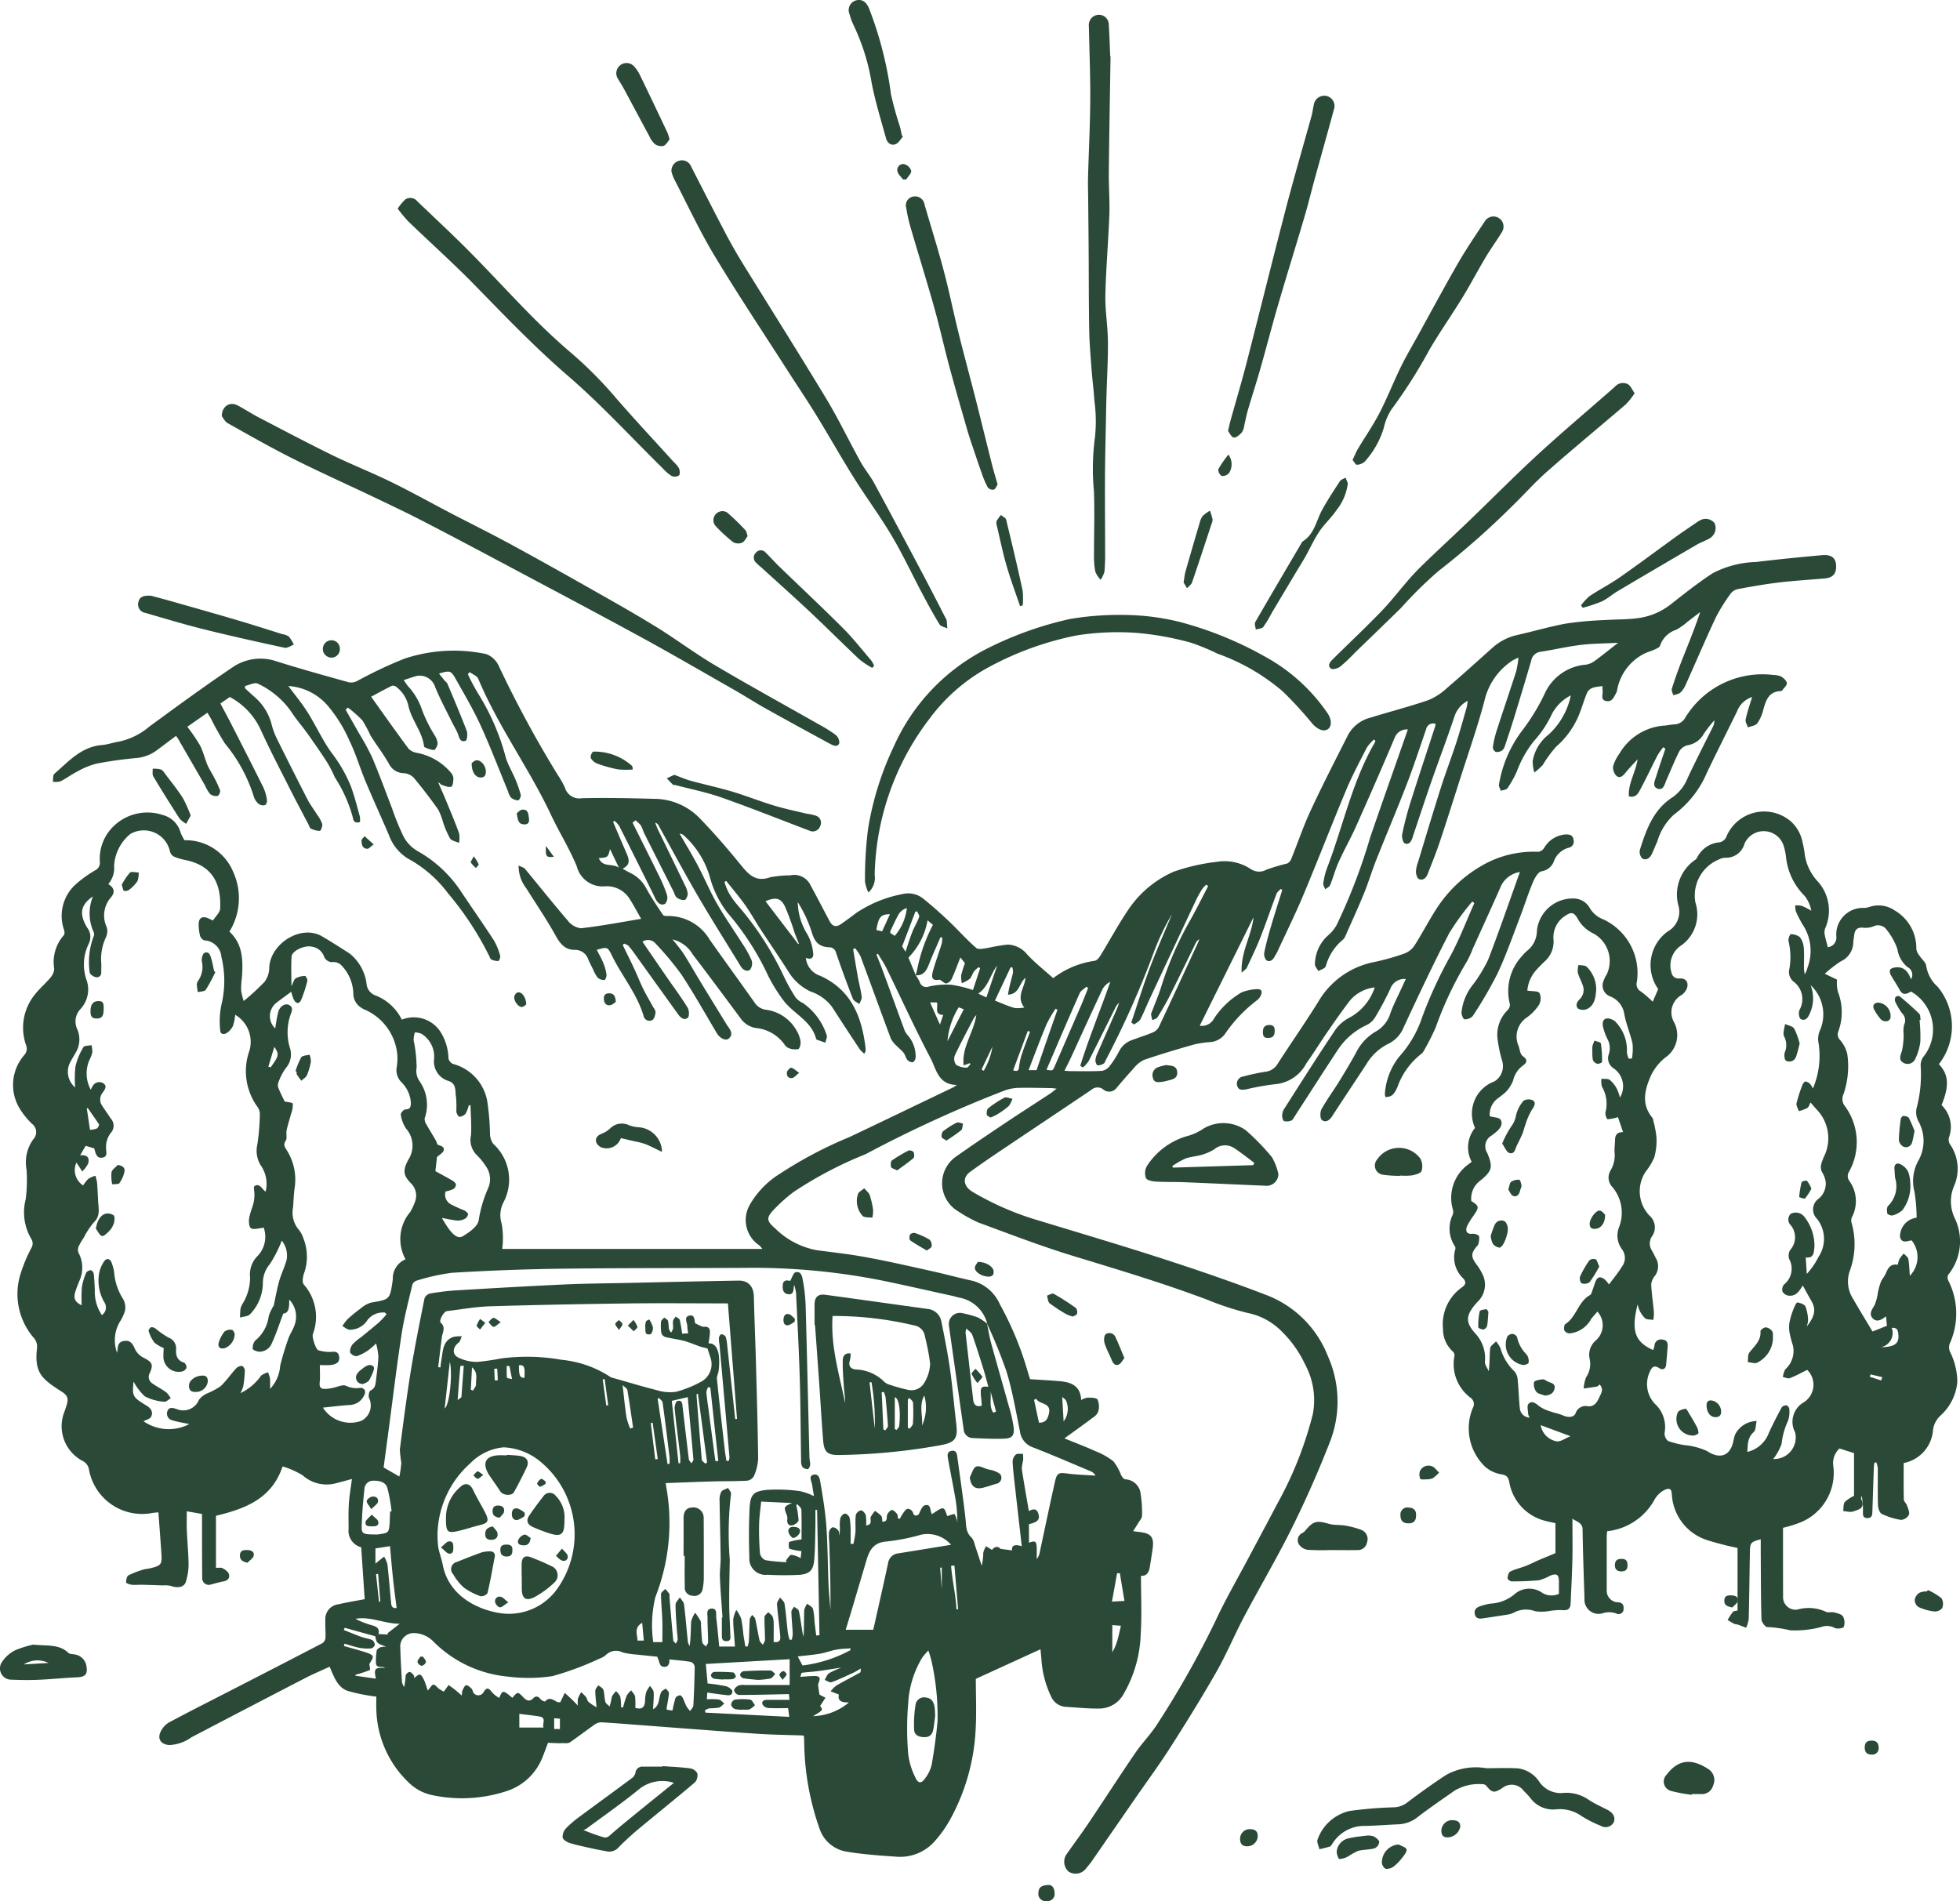 <svg xmlns="http://www.w3.org/2000/svg" width="145.609" height="141.245" viewBox="0 0 145.609 141.245">
  <g id="NIf1xp.tif" transform="translate(-3122.118 -4512.725)">
    <g id="Grupo_1837" data-name="Grupo 1837">
      <path id="Caminho_2511" data-name="Caminho 2511" d="M3162.829,4642.212c-.152.4-.284.777-.438,1.145a4.266,4.266,0,0,1-2.59,2.429,10.63,10.63,0,0,1-5.6.308,3.5,3.5,0,0,1-1.637-.851,7.75,7.75,0,0,1-2.488-5.51c-.017-.32,0-.641,0-.952a13.185,13.185,0,0,1-2.158-.435c-.738-.277-.99-1.05-1.312-1.787-.615.285-1.23.542-1.821.847q-4.232,2.191-8.452,4.4a3,3,0,0,1-1.652.573c-.569-.047-.878-.416-.652-.938a1.59,1.59,0,0,1,.631-.735c1.6-.857,3.219-1.669,4.831-2.5,2.2-1.129,4.394-2.256,6.583-3.4a.547.547,0,0,0,.225-.4c.021-.432-.034-.867-.01-1.3a1.1,1.1,0,0,1,.979-1.186c.636-.152,1.284-.253,1.942-.379l-.258-3.858a1.258,1.258,0,0,1-.937-1.357c0-.626-.021-1.254.02-1.878.039-.6.146-1.2.228-1.837-.4.108-.827.227-1.253.334a2.664,2.664,0,0,1-2.414-.612,6.456,6.456,0,0,0-1.483-.656c-.816,2.435-2.819,3.152-4.951,3.668v3.861c.214.011.383-.028.493.036.181.1.406.249.465.426.089.269-.06.487-.382.548-.307.058-.609.145-.912.222a.493.493,0,0,1-.686-.494c-.015-1.49-.011-2.981-.014-4.472,0-.078,0-.155,0-.262l-1.131-.2c0,.472-.016.918,0,1.363.038.881.124,1.761.133,2.643a4.42,4.42,0,0,1-.2,1.221c-.116.412-.6.51-1.106.319a2,2,0,0,0-.61-.039c-.521-.018-1.041-.036-1.561-.049-.252,0-.506.023-.754,0-.149-.017-.411-.112-.411-.172,0-.181.05-.457.174-.526a6.782,6.782,0,0,1,1.115-.429c.151-.051.317-.052.473-.089.862-.208.917-.279.857-1.164-.068-.989-.144-1.978-.219-3-.191.019-.313.024-.432.045a4.012,4.012,0,0,1-4.723-3.206.866.866,0,0,0-.469-.654,2.914,2.914,0,0,1-1.331-3.725c.063-.215.151-.425.192-.643.066-.351-.07-.556-.4-.768-1.449-.935-2.078-1.365-1.854-3.26a1,1,0,0,0-.191-.692,4.989,4.989,0,0,1-1.06-4.728,11.262,11.262,0,0,1,.821-1.992.646.646,0,0,0,.026-.658,3.851,3.851,0,0,1-.44-2.968,11.263,11.263,0,0,0,.066-2.21,2.918,2.918,0,0,1,.493-2.246.775.775,0,0,0-.1-1.17,6.051,6.051,0,0,1-.851-1.039,3.378,3.378,0,0,1,.3-4.073.7.7,0,0,0,.107-.762,3.91,3.91,0,0,1,.638-3.685c.361-.467.824-.855,1.2-1.308a1.084,1.084,0,0,0,.267-.645,3.019,3.019,0,0,1,.721-2.5c.067-.063.047-.26.013-.38a3.153,3.153,0,0,1,.866-3.393,8.853,8.853,0,0,1,1.435-1.035.628.628,0,0,0,.355-.647,3.359,3.359,0,0,1,.8-2.4,3.6,3.6,0,0,1,3.865-1.07,1.854,1.854,0,0,1,1.326,1.278,3.3,3.3,0,0,0,.3.6,3.809,3.809,0,0,1,3.626,2.375,4.712,4.712,0,0,1-.293,4.415c1.02.928,1.021,2.177.928,3.451a5.936,5.936,0,0,0-.056.91,4.693,4.693,0,0,0,.193.793,17.132,17.132,0,0,0,1.562-1.441,1.811,1.811,0,0,0,.336-1.042c.08-1.794,2.367-3.227,3.916-2.323.69.4,1.372.844,2.052,1.275a3.438,3.438,0,0,1,1.266,2.308,1,1,0,0,0,.6.787,3.662,3.662,0,0,1,2.013,1.822,2.367,2.367,0,0,1,2.832.844,3.856,3.856,0,0,1,.633,2.034.6.6,0,0,0,.335.41,3.492,3.492,0,0,1,2.544,2.755,18.434,18.434,0,0,1,.208,2.482,1.275,1.275,0,0,0,.253.713,3.591,3.591,0,0,1,.771,4.289,2.081,2.081,0,0,0-.155,1.641,6.236,6.236,0,0,1,.039,1.868h19.325a1.9,1.9,0,0,0-.214-.258,2.263,2.263,0,0,1-.749-2.972,6.53,6.53,0,0,1,2.239-2.341,31.082,31.082,0,0,1,5.227-2.757c2.564-1.219,5.122-2.453,7.682-3.681.053-.026.1-.066.266-.177-1.389-.013-1.527-1.165-1.94-1.953-1.162-2.214-2.2-4.491-3.3-6.738-.179-.365-.415-.7-.624-1.053l-.111.057c.157.4.321.793.468,1.194.547,1.489,1.086,2.981,1.635,4.469a1.3,1.3,0,0,0,.231.344,2.387,2.387,0,0,1,.577,1.639c-.005.127-.118.333-.215.354a.5.5,0,0,1-.4-.176c-.12-.141-.151-.356-.265-.507-.136-.18-.325-.32-.48-.488a2.03,2.03,0,0,1-.474-.566c-.766-2.04-1.5-4.091-2.262-6.133a3.129,3.129,0,0,0-.41-.608l-.137.084c.12.705.233,1.411.361,2.115.086.472.216.939.275,1.414.021.171-.111.361-.173.542-.165-.126-.416-.219-.48-.385q-.663-1.7-1.251-3.423a.522.522,0,0,0-.547-.41c-.773-.049-1.065-.438-1.278-1.181a9.635,9.635,0,0,0-1.021-2.173,4.677,4.677,0,0,0,.7,2.37,3.365,3.365,0,0,1,.428,1.3c.082.381-.04.659-.528.471a1.55,1.55,0,0,0,1.06,1.328c2.33,1.048,3.11,3.074,3.382,5.412a.89.89,0,0,1-.006.192,1.168,1.168,0,0,1-.089.191,2.21,2.21,0,0,1-.334-.321c-.7-1.053-1.393-2.108-2.075-3.172a3.306,3.306,0,0,0-1.583-1.129,3.817,3.817,0,0,1-1.676-1.526c-.665-1.039-1.363-2.057-2.038-3.09-.388-.594-.733-1.218-1.144-1.8-.44-.62-.935-1.2-1.407-1.8l-.136.072a4.88,4.88,0,0,0,.29.749,5.913,5.913,0,0,0,.658.945,22.946,22.946,0,0,1,3.5,5.4,12.87,12.87,0,0,0,.845,1.5,1.489,1.489,0,0,0,.528.4,4.622,4.622,0,0,1,1.769,2.383c.066.147-.057.378-.093.57-.213-.076-.425-.149-.636-.228a.119.119,0,0,1-.056-.076c-.355-1.335-1.675-1.844-2.422-2.839a11.77,11.77,0,0,1-1.136-1.833,20.221,20.221,0,0,0-3.014-4.671,7.5,7.5,0,0,1-1.3-2.6,6.638,6.638,0,0,0-1.945-3.149.515.515,0,0,0-.32-.135c.452.785.926,1.559,1.349,2.359.493.932.9,1.912,1.419,2.825.579,1.013,1.255,1.971,1.878,2.96a7.916,7.916,0,0,1,.7,1.256.773.773,0,0,1-.113.708c-.221.169-.518.03-.685-.242-1.06-1.736-2.149-3.454-3.174-5.21s-1.967-3.524-2.948-5.288a.338.338,0,0,0-.241-.179c.069.169.128.342.207.506.67,1.384,1.346,2.765,2.011,4.152a1.625,1.625,0,0,1,.2.633c0,.155-.128.433-.226.446a.848.848,0,0,1-.583-.178c-.137-.109-.181-.332-.267-.5q-1.073-2.124-2.143-4.249c-.1-.2-.149-.43-.268-.616a2.162,2.162,0,0,0-.392-.373l-.22.169c.661,1.325,1.329,2.647,1.978,3.977a9.8,9.8,0,0,1,.585,1.417.7.7,0,0,1-.134.628c-.29.171-.545-.032-.7-.312-.078-.139-.136-.289-.207-.433-.835-1.679-1.667-3.359-2.513-5.033a1.86,1.86,0,0,0-.358-.383l-.095.09c.333.776.66,1.555,1,2.328.263.6.208.877-.294,1.146.215.118.4.231.6.326a2.607,2.607,0,0,1,1.172,1.159c.366.671.8,1.305,1.226,1.945.044.066.2.087.3.083a3.577,3.577,0,0,1,3.172,1.759c1.1,1.559,2.222,3.1,3.324,4.656a1.191,1.191,0,0,0,.852.549,3.053,3.053,0,0,1,2.271,1.536,2.2,2.2,0,0,1,.3.8c.027.2-.053.549-.171.59a1.283,1.283,0,0,1-.723-.082.7.7,0,0,1-.314-.288,2.961,2.961,0,0,0-2.117-1.2,1.718,1.718,0,0,1-1.138-.732c-1.175-1.582-2.343-3.169-3.545-4.73a2.324,2.324,0,0,0-1.505-1.117,12.924,12.924,0,0,1,.8,1.019c.447.7.854,1.425,1.285,2.135.656,1.08,1.319,2.156,1.98,3.233.017.027.042.049.06.075.2.286.4.6.07.892-.242.213-.673-.006-.907-.4-.868-1.456-1.693-2.94-2.627-4.353a22.343,22.343,0,0,0-1.906-2.285.729.729,0,0,0-.984-.146c.636.926,1.262,1.84,1.891,2.752.492.712,1.012,1.407,1.463,2.145.119.195.139.647.012.755-.252.215-.535,0-.717-.259q-1.6-2.224-3.194-4.449a7.28,7.28,0,0,0-.5-.647.966.966,0,0,0-.32-.154l-.1.1c.285.586.576,1.168.851,1.759.23.492.426,1,.665,1.488.214.438.467.858.7,1.287.084.153.229.316.219.466-.014.205-.1.5-.244.58a.446.446,0,0,1-.644-.318c-.5-1.662-1.629-2.985-2.371-4.516-.3-.623-.344-.6-1.107-.39.166.328.349.64.484.972a3.73,3.73,0,0,1,.241.872c.019.131-.094.4-.149.4a.732.732,0,0,1-.5-.165,2.594,2.594,0,0,1-.349-.624c-.123-.243-.248-.487-.358-.736a1.025,1.025,0,0,0-1.013-.714c-.7,0-1.072-.445-1.407-1.051-.665-1.2-1.446-2.345-2.177-3.513a2.7,2.7,0,0,1-.578-1.7c.206.1.383.137.472.244,1.065,1.282,2.1,2.589,3.187,3.852a1.452,1.452,0,0,0,.978.563c1.491-.169,2.969-.451,4.468-.7-.332-.575-.6-1.1-.929-1.592a1.994,1.994,0,0,0-1.81-.82,1.984,1.984,0,0,1-2.048-1.5c-.541-1.314-1.309-2.533-1.915-3.823-1.625-3.458-3.919-6.557-5.4-10.1-.089-.215-.416-.331-.632-.494l-.143.144a13.745,13.745,0,0,0,.794,1.491,17.247,17.247,0,0,1,2.038,4.753c.174.543.48,1.043.7,1.572a8,8,0,0,1,.4,1.165c.029.12-.124.406-.188.4a.885.885,0,0,1-.534-.2,1.285,1.285,0,0,1-.224-.472c-.672-1.628-1.3-3.277-2.029-4.877-.545-1.192-1.213-2.329-1.859-3.473-.356-.632-.425-.629-1.239-.4.145.183.274.35.407.512.07.085.178.149.217.243.489,1.164.985,2.324,1.434,3.5.083.218.027.706-.077.741-.436.149-.474-.263-.594-.557-.114-.276-.279-.531-.411-.8-.427-.872-.893-1.729-1.258-2.626a1.205,1.205,0,0,0-1.34-.839c-.321.075-.632.2-1,.313.131.188.211.322.31.441a4.907,4.907,0,0,1,1.066,1.815,10.723,10.723,0,0,0,.911,1.828,1.44,1.44,0,0,1,.232.609c0,.181-.172.5-.279.507a2.039,2.039,0,0,1-.708-.229c-.01,0-.018-.028-.02-.043-.133-1.124-.962-1.988-1.174-3.066a2.45,2.45,0,0,0-.852-1.327.426.426,0,0,0-.355-.115c-.542.263-1.069.559-1.551.817.95,1.329,1.855,2.617,2.794,3.879a1.213,1.213,0,0,0,.653.3,4.354,4.354,0,0,1,2.439,1.416.8.8,0,0,1,.224.414c0,.235-.028.62-.152.67-.2.078-.485-.057-.726-.133-.074-.023-.117-.147-.244-.174.2.473.413.942.608,1.418.323.785.654,1.568.941,2.366a2.048,2.048,0,0,1-.008.706c-.23-.109-.555-.158-.67-.34a7.14,7.14,0,0,1-.524-1.223,4.309,4.309,0,0,0-.362-.927c-.574-.81-1.177-1.6-1.814-2.362a1.143,1.143,0,0,0-.732-.329,1.246,1.246,0,0,1-1.105-.7c-.409-.723-.922-1.387-1.365-2.093a10.241,10.241,0,0,0-.6-1.123,8.557,8.557,0,0,0-1.083-.957l-.172.15c.332.587.667,1.172,1,1.761a19.241,19.241,0,0,1,.978,1.8c.523,1.237.98,2.5,1.468,3.755a18.622,18.622,0,0,0,.869,2.132,2.739,2.739,0,0,0,1.007,1.047,9.354,9.354,0,0,1,3.274,3.05c.8,1.2,1.631,2.38,2.415,3.59a4.648,4.648,0,0,1,.471,1.145c.036.115-.07.39-.134.4a1.163,1.163,0,0,1-.523-.119c-.06-.023-.1-.124-.128-.2a23.052,23.052,0,0,0-3.1-4.729,9.11,9.11,0,0,0-2.952-2.558,3.415,3.415,0,0,1-1.43-1.763c-.573-1.338-1.181-2.663-1.743-4.006-.41-.981-.708-2.012-1.171-2.965a10.592,10.592,0,0,0-1.569-2.564,4.233,4.233,0,0,0-2.984-1.531c.466.631,1,1.27,1.437,1.968.622.985,1.1,2.068,1.783,3.006a10.52,10.52,0,0,1,1.421,2.472c.273.731.46,1.5.671,2.25a1.524,1.524,0,0,1,.006.411c-.365.123-.5-.08-.528-.339a10.46,10.46,0,0,0-1.34-2.987,9.028,9.028,0,0,0-.581-1.13c-.465-.722-.957-1.426-1.454-2.125-.371-.522-.8-1.005-1.148-1.541a6.274,6.274,0,0,0-2.534-2.159c-.228-.115-.624.1-.943.169l-.021.164c.253.231.5.465.759.691a3.983,3.983,0,0,1,1.233,2.023,5.323,5.323,0,0,0,.361.987q1.128,2.283,2.291,4.55c.211.41.5.783.74,1.177a2.369,2.369,0,0,1,.362.664c.035.16-.1.508-.177.513a1.51,1.51,0,0,1-.673-.176c-.081-.036-.111-.187-.163-.287-.467-.894-.943-1.783-1.4-2.683-.749-1.488-1.522-2.964-2.208-4.48a5.245,5.245,0,0,0-2.243-2.321l-.7.482c.273.514.547,1.015.806,1.523.806,1.579,1.614,3.156,2.4,4.745a3.367,3.367,0,0,1,.254.914c.02.115-.052.329-.135.36a.519.519,0,0,1-.441-.055,1.1,1.1,0,0,1-.388-.528,11.572,11.572,0,0,0-2.157-3.984,20.377,20.377,0,0,1-1.014-1.8c-.084-.15-.173-.3-.287-.492l-1.494,1.047a13.453,13.453,0,0,1,.933,1.366c.241.459.357.981.557,1.464.12.289.3.553.443.833a8.5,8.5,0,0,1,.5,1.054c.04.113-.094.405-.18.419a.729.729,0,0,1-.558-.136,2.8,2.8,0,0,1-.389-.655q-.992-1.72-1.987-3.441c-.04-.069-.091-.132-.158-.228l-1.336,1a2.994,2.994,0,0,1-1.576.644,29.557,29.557,0,0,0-3,.419,5.716,5.716,0,0,0-1.406.576c-.436.219-.831.52-1.267.739a1.459,1.459,0,0,1-.568.03c.033-.2-.007-.486.111-.588,1.055-.912,2-2.016,3.539-2.139.428-.033.845-.194,1.273-.257a5.1,5.1,0,0,0,2.252-1.119c2.033-1.487,4.065-2.978,6.154-4.384a3.654,3.654,0,0,1,3.258-.47c1.788.566,3.6,1.065,5.4,1.569a.977.977,0,0,0,.616-.094,31.781,31.781,0,0,1,3.516-1.661,11.589,11.589,0,0,1,6.082-.342,1.7,1.7,0,0,1,.948.926,83.979,83.979,0,0,0,4.352,8.039,6.725,6.725,0,0,1,.545.962,1.112,1.112,0,0,0,1.268.781c1.8-.038,3.6,0,5.393.047a4.714,4.714,0,0,1,3.328,1.421c1.048,1.075,2.035,2.216,2.985,3.38.61.748,1.141,1.435,2.281,1.023a8.684,8.684,0,0,1,1.479-.139,1.344,1.344,0,0,1,1.519.752c.478.872.93,1.758,1.4,2.637.222.42.492.489.883.213s.756-.542,1.126-.825a9.288,9.288,0,0,1,3.41-1.385,1.776,1.776,0,0,1,1.589.376c.649.522,1.271,1.078,1.875,1.651.683.649,1.308,1.362,2.019,1.976.169.146.586.034.883-.007a12.705,12.705,0,0,1,1.453-.243,1.926,1.926,0,0,1,1.449.733c.587.628,1.27,1.167,1.931,1.76a6.548,6.548,0,0,1,3.085-1.289c.159-.024.325-.229.424-.389.721-1.173,1.371-2.394,2.151-3.526a7.869,7.869,0,0,1,3.277-2.7,14.565,14.565,0,0,1,3.208-.736,3.52,3.52,0,0,1,2.53.533,1.1,1.1,0,0,0,1.159.051,14.414,14.414,0,0,1,1.546-.461.66.66,0,0,0,.313-.359c.488-1.2.9-2.439,1.451-3.615.877-1.885,1.831-3.736,2.768-5.594a2.634,2.634,0,0,1,1.683-1.277c1.423-.443,2.87-.811,4.278-1.295a4.593,4.593,0,0,0,1.39-.907c1.136-.968,2.24-1.974,3.353-2.969a4.066,4.066,0,0,1,1.857-.963c1.221-.272,2.424-.632,3.654-.854a26.016,26.016,0,0,1,2.825-.254c.784-.054,1.575-.035,2.354-.127a4.994,4.994,0,0,0,2.553-1.027c1.022-.8,2.04-1.613,3.124-2.32a7.347,7.347,0,0,1,3.235-.842c1.624-.2,3.253-.355,4.881-.506.768-.071,1.1.245,1.064.934-.025.488-.289.743-.847.794-1.135.1-2.273.168-3.4.3-1.018.121-2.029.3-3.038.489a.914.914,0,0,0-.545.333,12.914,12.914,0,0,0-1.114,1.791c-.776,1.654-1.489,3.338-2.238,5a1.737,1.737,0,0,1-.405.585,1.385,1.385,0,0,1-.516.169c-.038-.161-.145-.344-.1-.479.217-.685.456-1.364.718-2.033.473-1.2.968-2.4,1.389-3.656-.31.236-.617.475-.929.708a4.5,4.5,0,0,1-.861.609,1.877,1.877,0,0,0-1.2,1.195c-.038.12-.247.2-.393.27-.245.113-.512.179-.753.3a3.774,3.774,0,0,0-2.044,2.76.487.487,0,0,1-.046.136c-.178.317-.314.74-.786.626-.435-.1-.185-.51-.241-.78a1.714,1.714,0,0,1,0-.317,3.363,3.363,0,0,0-.671.1.79.79,0,0,0-.448.322c-.209.467-.351.963-.532,1.444a6.3,6.3,0,0,1-1.8,2.628,9.071,9.071,0,0,0-.986,1.349,4.837,4.837,0,0,1-.631.571,3.041,3.041,0,0,1-.125-.833,3.138,3.138,0,0,1,1.178-1.98,5.441,5.441,0,0,0,1.656-2.917,3.242,3.242,0,0,0-1.488,1.554,8.071,8.071,0,0,1-1.263,1.851,8.088,8.088,0,0,0-1.261,2.25,7.77,7.77,0,0,1-.7,1.247c-.081.118-.322.127-.49.187-.048-.157-.161-.325-.135-.468a9.09,9.09,0,0,1,1.786-4.09,15.475,15.475,0,0,0,1.59-2.617,3.677,3.677,0,0,1,3.1-2.2,1.488,1.488,0,0,0,.674-.306c.541-.393,1.06-.816,1.7-1.316-1.006.053-1.9.052-2.777.158-1,.122-1.986.354-2.982.51a.8.8,0,0,0-.7.671c-.4,1.368-.811,2.732-1.228,4.094-.225.735-.467,1.464-.712,2.193a.724.724,0,0,1-.213.368.676.676,0,0,1-.476.113.424.424,0,0,1-.217-.353,7.644,7.644,0,0,1,.278-1.212c.477-1.477.981-2.946,1.456-4.425a7.481,7.481,0,0,0,.168-1.018,4.668,4.668,0,0,0-.468.232,4.879,4.879,0,0,0-2.064,3c-.53,1.994-1.219,3.945-1.846,5.913-.492,1.543-.979,3.087-1.493,4.622-.265.789-.581,1.561-.883,2.336-.112.286-.35.476-.637.353-.133-.057-.22-.348-.226-.536a2.246,2.246,0,0,1,.149-.7c.563-1.855,1.118-3.713,1.705-5.561.354-1.115.775-2.208,1.138-3.32.282-.868.521-1.75.774-2.628a4.662,4.662,0,0,0,.081-.5,2.014,2.014,0,0,0-.958,1.084c-.545,1.643-1.164,3.261-1.736,4.9-.465,1.33-.9,2.67-1.352,4.006-.015.046-.027.092-.042.138-.094.294-.256.6-.589.464-.139-.058-.234-.468-.189-.684a23.8,23.8,0,0,1,.6-2.322c.6-1.9,1.227-3.781,1.842-5.671a1.641,1.641,0,0,0,.036-.2.524.524,0,0,0-.7.391c-.472,1.363-.918,2.737-1.437,4.083-.733,1.9-1.53,3.771-2.281,5.662-.319.8-.563,1.636-.89,2.436-.43,1.053-.906,2.088-1.366,3.128a.84.84,0,0,1-.2.325,3.842,3.842,0,0,0-1.283,1.987c-.05.159-.357.238-.546.354-.091-.166-.258-.332-.26-.5a2.935,2.935,0,0,1,1.063-2.227,2.755,2.755,0,0,0,.552-.7,42.968,42.968,0,0,0,2.489-6.5c.915-2.668,1.859-5.326,2.8-8.026a.961.961,0,0,0-.983.624c-.927,2.2-1.888,4.389-2.862,6.57-.4.9-.9,1.766-1.3,2.667-.25.551-.4,1.146-.631,1.708-.053.129-.238.205-.362.306-.052-.148-.166-.3-.145-.442a5.408,5.408,0,0,1,.274-1.119c1.2-3.121,1.867-6.449,3.574-9.378a.341.341,0,0,0,.02-.092l-.1-.1a3.214,3.214,0,0,0-.534.607c-.534,1.041-1.086,2.079-1.537,3.157-1.078,2.572-2.08,5.176-3.158,7.749-.613,1.46-1.316,2.883-1.98,4.321-.047.1-.122.19-.171.291-.13.268-.371.435-.612.283a.719.719,0,0,1-.152-.615c.135-.658.316-1.309.506-1.955.261-.888.547-1.768.822-2.652l-.114-.083c-.107.122-.26.228-.314.371-.409,1.079-.778,2.173-1.2,3.245-.3.759-.656,1.494-1,2.232-.054.115-.191.19-.388.378-.082-1.536.727-2.717.884-4.125l-4,8.067a1.032,1.032,0,0,0,.978-.4,6.1,6.1,0,0,1,2.152-2.09,3.648,3.648,0,0,1,1.109-.23c.367-.031.442.2.282.5a.868.868,0,0,1-.269.329,10.611,10.611,0,0,0-2.374,2.5,1.5,1.5,0,0,1-1.046.6,7.379,7.379,0,0,0-1.237.178c-1.26.359-2.518.73-3.755,1.157a2.333,2.333,0,0,0-.793.675c-.417.444-.808.911-1.205,1.373a.679.679,0,0,1-1.015.132.683.683,0,0,0-.876.037c-2.26,1.524-4.53,3.035-6.792,4.556-.745.5-1.486,1.008-2.212,1.537-.6.44-.506,1.078.185,1.492a21.642,21.642,0,0,0,4.882,2.118c3.128.951,6.265,1.88,9.375,2.89,2.531.821,5.051,1.686,7.534,2.642a7.943,7.943,0,0,1,4.6,4.556,8.255,8.255,0,0,1,.146,6.379c-.838,2.148-1.771,4.267-2.795,6.333-1.123,2.267-2.416,4.449-3.6,6.686-.7,1.332-1.282,2.735-2.027,4.043-1.088,1.907-2.248,3.775-3.429,5.626-.83,1.3-1.749,2.543-2.627,3.812q-1.588,2.3-3.176,4.593c-.137.2-.291.384-.446.568a.965.965,0,0,1-1.32.245.989.989,0,0,1-.093-1.349c.524-.749,1.073-1.481,1.582-2.24,1.163-1.732,2.292-3.486,3.469-5.208.523-.766,1.193-1.435,1.683-2.22a69.92,69.92,0,0,0,4.274-7.585c.733-1.584,1.615-3.1,2.434-4.645.72-1.36,1.454-2.713,2.166-4.077a27.624,27.624,0,0,0,2.637-6.647,5.586,5.586,0,0,0-.566-3.693,8.462,8.462,0,0,0-1.808-2.527,4.908,4.908,0,0,0-2.472-1.31,20.971,20.971,0,0,1-3.015-.989c-3.244-1.219-6.559-2.214-9.873-3.223-2.405-.732-4.757-1.638-7.117-2.508a10.379,10.379,0,0,1-1.552-.866,2.414,2.414,0,0,1-.15-3.994c1.149-.816,2.318-1.6,3.49-2.387s2.336-1.529,3.5-2.295c.16-.1.307-.228.531-.4-.191-.021-.3-.043-.418-.044-.834-.01-1.67-.035-2.5-.014a3.266,3.266,0,0,0-.958.2,94.213,94.213,0,0,0-10.318,4.727,29.285,29.285,0,0,0-5.317,2.787,11.831,11.831,0,0,0-1.569,1.407c-.525.58-.414.81.172,1.32a5.9,5.9,0,0,0,3.1,1.62c1.241.164,2.487.3,3.716.532,1.639.3,3.266.677,4.894,1.038.985.218,1.958.488,2.943.7a3.062,3.062,0,0,1,2.04,1.75,23.852,23.852,0,0,1,2.019,4.828c.073.259.157.516.224.733.766.051,1.483.089,2.2.149.856.071,1.554.35,1.595,1.4a1.552,1.552,0,0,1,.483-.18c.257.007.641,0,.737.147a1.327,1.327,0,0,1,.061.849.845.845,0,0,1-.347.446c-.721.543-1.457,1.066-2.177,1.588.712.292,1.53.6,2.328.96a5.15,5.15,0,0,1,1.32.753,3.857,3.857,0,0,1,.56,1.011c.072.126.184.3.3.317a1.2,1.2,0,0,1,1.158,1.118,8.533,8.533,0,0,1,.1,1.581c0,.192-.184.383-.293.569s-.216.344-.369.586c.229.03.306.041.383.049.977.1,1.2.379,1.055,1.34-.063.427-.128.855-.2,1.281-.063.386-.227.675-.655.645,0,1.444.071,2.872-.018,4.289a9.467,9.467,0,0,1-1.319,4.574,2.058,2.058,0,0,1-1.77,1c-.832.012-1.665-.08-2.5-.128a1.277,1.277,0,0,1-1.076-.78,7.492,7.492,0,0,1-.718-2.826c-.019-.171-.032-.343-.062-.672l-4.806,2.2c0,1.241.057,2.493-.012,3.739a15.426,15.426,0,0,1-1.867,6.658,8.739,8.739,0,0,1-1.155,1.644,3.419,3.419,0,0,1-2.838,1.173c-1.26-.084-2.526-.173-3.769-.382a2.551,2.551,0,0,1-1.977-1.725,19.9,19.9,0,0,1-1.132-6.414c-.006-.128-.007-.257-.014-.385a.44.44,0,0,0-.042-.1c-1.175-.043-2.359-.054-3.539-.135-2.9-.2-5.793-.428-8.689-.645-.943-.07-1.885-.153-2.829-.2a.948.948,0,0,0-.517.212c-.6.422-1.184.871-1.789,1.288a.781.781,0,0,1-.423.045C3163.632,4642.255,3163.248,4642.232,3162.829,4642.212Zm27.316-57.024c.039-.151.082-.3.116-.455a12.177,12.177,0,0,1,1.165-3.294l-.4-.333a5.213,5.213,0,0,1-1.42,2.766l.543,1.316a3.4,3.4,0,0,1,.29.478.507.507,0,0,0,.689.356,5.878,5.878,0,0,1,1.671-.131,9.851,9.851,0,0,1,1.6.39l.531-1.606-.089-.1a1.955,1.955,0,0,0-.352.309c-.13.18-.183.425-.336.574a2.254,2.254,0,0,1-.58.312,2.134,2.134,0,0,1-.048-.584,7.758,7.758,0,0,1,.28-.9l-.34-.424c-.234.59-.416,1.1-.643,1.594a.629.629,0,0,1-.393.335c-.126.02-.283-.151-.5-.279-.5.094-.668-.068-.495-.674.193-.676.439-1.337.648-2.01a1.938,1.938,0,0,0,.032-.447l-.129-.021c-.283.66-.582,1.314-.843,1.982C3190.956,4584.822,3190.742,4585.221,3190.145,4585.188Zm5.3,25.872.015.014a2.62,2.62,0,0,0-2.1-1.942c-.157-.034-.309-.086-.466-.121-1.785-.391-3.566-.8-5.357-1.167a49.076,49.076,0,0,0-10.1-.919c-4.544.025-9.088.005-13.631.063-2.694.034-5.389.139-8.078.3a15.047,15.047,0,0,0-2.662.588.5.5,0,0,0-.314.3c-.282,1.2-.6,2.4-.79,3.616-.361,2.345-.642,4.7-.956,7.054-.131.981-.262,1.963-.389,2.907l1.17.676a7.579,7.579,0,0,0,.145-1.024,9.236,9.236,0,0,1-.11-.976c.247-1.939.5-3.88.808-5.809.3-1.818.663-3.626,1.026-5.433a.6.6,0,0,1,.414-.356,17.225,17.225,0,0,1,1.9-.232c2.688-.16,5.377-.317,8.067-.44,1.619-.074,3.241-.082,4.862-.118,2.7-.059,5.391-.125,8.087-.169.739-.012,1.122.45,1.138,1.2.034,1.522.1,3.043.144,4.565.068,2.487.142,4.974.173,7.461a3.647,3.647,0,0,1-.313,1.294.684.684,0,0,1-.5.346c-.864.047-1.731.031-2.6.055-1.147.032-2.293.081-3.455.123.024.155.038.266.058.376a15.069,15.069,0,0,1-.824,8.089,8.9,8.9,0,0,0-.16,3.35h.677c0-.551.016-1.076,0-1.6-.024-.657-.094-1.313-.1-1.97,0-.126.2-.253.311-.379a2.527,2.527,0,0,1,.3.352c.044.073.012.189.02.285.089,1.055.176,2.11.277,3.164.009.093.122.175.186.263a.934.934,0,0,0,.145-.3,4.272,4.272,0,0,0-.046-.526c-.046-.688-.112-1.377-.112-2.065,0-.184.206-.367.318-.55.107.173.287.336.311.52.116.922.187,1.85.285,2.775a1.292,1.292,0,0,0,.131.324c.1-.637.076-1.242.118-1.842a1.993,1.993,0,0,1,.3-.637c.136.207.287.406.4.625a.92.92,0,0,1,.026.332c.03.417.044.835.1,1.247.017.114.173.208.265.311.057-.111.165-.222.164-.333,0-.594-.048-1.187-.041-1.78,0-.259-.125-.676.278-.705.471-.034.333.422.368.688.092.71.15,1.424.221,2.129h1.169c-.018-.242-.034-.449-.048-.656-.031-.464-.09-.929-.077-1.393a2.362,2.362,0,0,1,.226-.669,2.809,2.809,0,0,1,.363.647,10.815,10.815,0,0,1,.157,1.144c.043.306.1.611.15.917l.162.01a2,2,0,0,0,.1-.387c.028-.545.032-1.09.068-1.634.007-.113.115-.22.177-.329.079.1.205.187.23.3.12.53.2,1.07.321,1.6.027.119.159.214.243.32.056-.125.159-.249.159-.374,0-.561-.047-1.122-.035-1.682,0-.125.178-.245.273-.367.114.11.268.2.329.335a1.334,1.334,0,0,1,.078.519c.01.457,0,.915,0,1.361.531.075.508-.244.483-.511-.069-.767-.18-1.529-.236-2.3-.011-.16.146-.332.225-.5.117.158.311.3.337.475.108.713.161,1.434.245,2.151a3.944,3.944,0,0,0,.127.515l.164,0a2.071,2.071,0,0,0,.071-.443c-.025-.544-.085-1.088-.1-1.632,0-.124.132-.252.2-.378.123.1.325.188.354.312.116.515.179,1.042.265,1.564.02.121.057.24.086.36.04-.675.025-1.328.05-1.98a1.41,1.41,0,0,1,.22-.476c.148.125.379.225.428.382a5.17,5.17,0,0,1,.116.947c.039.345.083.689.126,1.033l.241-.023q-.087-4.653-.175-9.306h-.127c0,.416.008.833,0,1.249-.02.818-.016,1.638-.085,2.452-.064.753-.324,1.051-1.074,1.118a21.518,21.518,0,0,1-2.394-.005,1.2,1.2,0,0,1-1.353-1.293c-.042-1.2-.042-2.408.015-3.608.05-1.032.264-1.3,1.262-1.4a12,12,0,0,1,2.49.091,4.387,4.387,0,0,1,1.033.371c-.035-.218-.088-.516-.13-.815-.039-.274-.3-.682.092-.778.447-.109.487.406.536.7.177,1.042.349,2.091.423,3.144.1,1.406.1,2.819.158,4.229.028.663.094,1.324.143,1.986.022-1.686-.033-3.368-.088-5.051a4.1,4.1,0,0,1-.013-.767c.021-.132.18-.33.288-.338a.612.612,0,0,1,.4.248c.072.087.056.247.079.375a4.23,4.23,0,0,0,.037-.629,2.474,2.474,0,0,1,.035-.67c.044-.143.223-.334.348-.338s.317.195.345.332a5.981,5.981,0,0,1,.069,1.006c.009.3,0,.6,0,.905l.207.013a7.287,7.287,0,0,0,.15-.848c.026-.432-.023-.87.028-1.3a.523.523,0,0,1,.38-.349c.13,0,.323.216.364.37a2.95,2.95,0,0,1,.017.749c.532-.058.266-.422.352-.633a2.227,2.227,0,0,1,.315-.441,2.458,2.458,0,0,1,.466.37c.077.1.057.272.082.424.449.017.268-.341.363-.53.07-.142.227-.328.35-.332s.278.174.383.3c.057.069.038.2.054.3l.143.056a4.123,4.123,0,0,1,.25-.428c.095-.126.211-.307.333-.32a.464.464,0,0,1,.383.241c.087.335.263.3.447.166.118-.253.238-.6.443-.665.5-.145.365.422.535.656.887-.6.887-.6,1.13.142.2-.051.505-.194.559-.129a1.66,1.66,0,0,1,.193.617,10.15,10.15,0,0,0-.119-1.652c-.174-1.042-.392-2.076-.576-3.117-.041-.231-.074-.506.273-.565.3-.053.381.141.415.392.207,1.555.446,3.1.616,4.663.056.515.016,1.011.461,1.4a1.213,1.213,0,0,1,.226.519c.178.52.346,1.043.518,1.565a4.733,4.733,0,0,0,.115-.976,1.716,1.716,0,0,1,.208-.475l.441.272c.242-.323.5-.244.628-.078l.86.114c-.041-.316.135-.5.723-.307-.167-1.468-.326-2.846-.48-4.225-.077-.684-.164-1.367-.2-2.053a.736.736,0,0,1,.238-.535c.114-.094.35-.041.532-.053a3.6,3.6,0,0,1,.012.486,2.906,2.906,0,0,0-.1.636c.157,1.043.345,2.081.523,3.124.258-.114.556-.258.7.181s-.029.652-.692.795v1.382c.463-.176.561-.114.577.375.009.279,0,.558,0,.836a1.1,1.1,0,0,0,.233-.533c.373-1.739.733-3.481,1.123-5.216.148-.658.287-.689.95-.6.682.088,1.373.106,2.06.154a.674.674,0,0,0-.348-.321c-1.434-.6-2.861-1.224-4.311-1.785a1.444,1.444,0,0,1-.955-1.2c-.3-1.474-.552-2.968-.987-4.4A37.673,37.673,0,0,0,3195.442,4611.06Zm-64.629,2.17c.076-.35-.017-.783.5-.872s.674.245.853.649a1.42,1.42,0,0,0,.629.6c.625.328.725.488.452,1.122a.575.575,0,0,0,.169.77c.335.243.713.427,1.048.67a1.916,1.916,0,0,1,.334.444c-.161.093-.338.283-.478.259a3.684,3.684,0,0,1-1.445-.4,4.073,4.073,0,0,1-.837-1.1c-.11,1.08-.084,1.156.96,1.785.342.207.511.483.343.83-.079.163-.366.225-.563.335a3.289,3.289,0,0,0,3.4.209c-.388-.083-.83-.148-1.252-.277a.513.513,0,0,1-.375-.682c.128-.36.457-.226.7-.154a1.252,1.252,0,0,0,1.646-.694,1.635,1.635,0,0,1,.606-.471,5.507,5.507,0,0,0,.994-.529c.429-.4.763-.9,1.161-1.331a.617.617,0,0,1,.435-.183c.081.006.214.223.211.343a8.929,8.929,0,0,1-.117,1.171,2.563,2.563,0,0,1-.214.512,3.961,3.961,0,0,0,1.544-1.311,1.616,1.616,0,0,1,.512-.237,2.127,2.127,0,0,1,.143.453c.024.256.007.516.007.775a2.747,2.747,0,0,0,.749-1.708c.16-.678.375-1.346.6-2.006.118-.347.345-.656.46-1a1.823,1.823,0,0,0-.385-1.92c-.008.523.008,1-.444,1.039-.3.789-.521,1.5-.836,2.169a.991.991,0,0,1-.974.663c-.165-.014-.452-.13-.456-.209a.839.839,0,0,1,.185-.621,2.768,2.768,0,0,0,1-1.8,3.4,3.4,0,0,1,.374-.8c.123-.567.228-1.193.4-1.8.149-.533.4-1.036.551-1.568a1.769,1.769,0,0,0-.354-1.453,9.582,9.582,0,0,1-.893,1.753,2.169,2.169,0,0,0-.513,1.378,3.349,3.349,0,0,1-.962,2.346c-.164.161-.484.162-.733.237a6.591,6.591,0,0,1,.034-.661,1.431,1.431,0,0,1,.148-.353,3.743,3.743,0,0,0,.565-1.959,1.935,1.935,0,0,1,.567-1.612,2.062,2.062,0,0,0,.441-2.107.754.754,0,0,1-.148.044c-.271.018-.61.134-.792.013-.149-.1-.177-.49-.14-.733.06-.392.232-.766.331-1.154a2.964,2.964,0,0,0,.063-.61c.008-.219-.091-.568.008-.635.318-.213.505.1.7.313a.941.941,0,0,0,.124.095,2.4,2.4,0,0,0-.386-1.981,2.068,2.068,0,0,1-.228-1.52,17.311,17.311,0,0,0,.184-2.2.952.952,0,0,0-.143-.547,4.52,4.52,0,0,1-.629-4.226,2.335,2.335,0,0,0-1.06-2.661,3.562,3.562,0,0,1-.168.833,1.314,1.314,0,0,1-.5.542c-.184.109-.447.068-.446-.236a6.024,6.024,0,0,1,.087-1.863,7.531,7.531,0,0,0,.007-3.557,1.338,1.338,0,0,0-1.254-1.247c-.124-.009-.294-.2-.336-.341a3.3,3.3,0,0,1-.1-.808c-.021-.521.26-.7.74-.479.081.037.16.078.316.153.195-.307.525-.59.538-.887.092-2-.685-3.2-2.538-3.6a4.6,4.6,0,0,1-.872-.253.58.58,0,0,1-.314-.377,1.994,1.994,0,0,0-2.943-1.318,3.279,3.279,0,0,0-1.212,2.367,1.83,1.83,0,0,1-.434,1.361c.43.253.534.592.2.986a2.028,2.028,0,0,0-.319,2.2,1.056,1.056,0,0,1-.04.737,3.783,3.783,0,0,0-.364,1.914c.017.24,0,.482,0,.722a.33.33,0,0,1-.457.34c-.157-.043-.392-.216-.4-.34a5.424,5.424,0,0,1,.266-2.6.5.5,0,0,0,.047-.356,3.328,3.328,0,0,1-.07-2.689c-.919.624-1.049,1.294-.428,2.324a1.129,1.129,0,0,1,.122,1.179,3.484,3.484,0,0,0-.171,2.706,2.12,2.12,0,0,1-.444,2.151,1.348,1.348,0,0,0-.241,1.519,1.915,1.915,0,0,1-.135,1.756c-.118.209-.248.413-.358.626a1.521,1.521,0,0,0,.333,1.934,8.258,8.258,0,0,1,.022-1.56,4.958,4.958,0,0,1,.592-1.436c.068-.122.391-.1.6-.149a1.941,1.941,0,0,1,.061.534,2.592,2.592,0,0,1-.22.583,2.516,2.516,0,0,0,.107,2.2,1.8,1.8,0,0,1,.133-.266.561.561,0,0,1,.8-.214c.315.212.094.483-.059.7a.806.806,0,0,0-.019.983c.212.32.431.635.645.954a.781.781,0,0,1,.008,1.02,1.693,1.693,0,0,0-.372,1.2c-.006.245.143.593-.27.664s-.488-.265-.576-.559c-.018-.057-.032-.115-.035-.128l-.635-.191-.415.71c.559-.071.712.211.6.6a2.174,2.174,0,0,1-.438.595l-.434-.659a1.349,1.349,0,0,0,.5,1.7,2.577,2.577,0,0,1,.377-.487,2.179,2.179,0,0,1,.528-.235,3.065,3.065,0,0,1,.128.517c.039.472.053.947.081,1.42.031.534.17,1.058-.317,1.522a5.632,5.632,0,0,0-.748,1.135,4.472,4.472,0,0,0-.384.659.616.616,0,0,0-.014.467,2.341,2.341,0,0,1,.068,2.087c-.113.283-.229.566-.315.857-.136.465.009.734.486.961a11.007,11.007,0,0,1,.013-1.347,4.539,4.539,0,0,1,.328-1.086.42.42,0,0,1,.345-.168c.076,0,.2.163.208.263.046.412.069.827.081,1.241a3.081,3.081,0,0,0,.525,1.827.688.688,0,0,0,.171-.971,3.2,3.2,0,0,1-.383-2.095,2.319,2.319,0,0,1,.372-.917c.18-.279.451-.222.563.09a3.371,3.371,0,0,1,.191.742,4.205,4.205,0,0,0,.654,1.937,1.305,1.305,0,0,1,.154.867,3.15,3.15,0,0,1-.4.863A2.718,2.718,0,0,0,3130.813,4613.23Zm12.454-18.666c.2.049.584.07.6.164a1.872,1.872,0,0,1-.131.759c-.106.412-.245.816-.331,1.232-.051.247.061.57-.061.751-.2.293-.074.483.061.691a4.09,4.09,0,0,1,.595,2.855c-.06.46-.08.927-.109,1.391a1.984,1.984,0,0,0,.432,1.7,1.964,1.964,0,0,1,.334.633,3.682,3.682,0,0,1,.029,2.635c-.077.246-.135.638,0,.789a3.629,3.629,0,0,1,.665,3.7c-.065.212.219,1.117.416,1.183a2.938,2.938,0,0,0,.775.125c.306.015.676-.147.766.333.071.373-.141.59-.65.64a7.4,7.4,0,0,1-.782,0c0,.466.031.883-.011,1.293-.029.279.032.458.3.479a2.719,2.719,0,0,0,.66-.072c.334-.059.714-.265.985-.165a1.75,1.75,0,0,0,.991.171c.355-.067.552.226.367.544a1.219,1.219,0,0,1-1.009.714c-.681.039-1.359.129-2.053.2a2.411,2.411,0,0,0,2.845.984,1.278,1.278,0,0,0,.58-1.7c-.062-.153,0-.5.107-.552.369-.176.376-.489.414-.8.07-.573.15-1.146.174-1.722a5.094,5.094,0,0,0-.172-.979,5.437,5.437,0,0,1-.56.492,3.33,3.33,0,0,1-.872.452.572.572,0,0,1-.5-.281.846.846,0,0,1,.2-.611,3.851,3.851,0,0,1,.62-.517c.455-.374.914-.742,1.358-1.129a7.727,7.727,0,0,0,.532-.572l-.113-.126a1.46,1.46,0,0,0-1.293.538,1.55,1.55,0,0,1-1.334.736c-.185-.01-.361-.176-.542-.271a3.487,3.487,0,0,1,.391-.518,11.134,11.134,0,0,1,.979-.8,2.051,2.051,0,0,1,.766-.428c1.391-.237,1.394-.22,1.6-1.638,0-.032.008-.064.011-.1a1.54,1.54,0,0,1,.946-1.478,3.115,3.115,0,0,1,.346-3.516,3.8,3.8,0,0,0,.33-.693,1.28,1.28,0,0,0-.289-1.455c-.578-.59-.584-.972-.188-1.722a1.923,1.923,0,0,0-.158-2.326,2.437,2.437,0,0,1-.394-1.038c-.023-.107.217-.387.335-.387.387,0,.405-.213.415-.494a2.385,2.385,0,0,0-.746-1.571,1.281,1.281,0,0,1-.324-.966,4.28,4.28,0,0,0,.064-1,4.059,4.059,0,0,0-2.335-3.345,1.673,1.673,0,0,1-.6-.383,1.281,1.281,0,0,1-.332-.735,3.153,3.153,0,0,0-.922-2.244.834.834,0,0,0-.554-.212.649.649,0,0,1-.713-.44,1.121,1.121,0,0,0-.9-.7c-.518-.132-1.473.3-1.5.737-.048.695-.013,1.4-.013,2.2.139-.27.184-.5.321-.588a1.511,1.511,0,0,1,.694-.175c.052,0,.2.268.166.379a10.117,10.117,0,0,1-.46,1.406c-.137.324-.385.268-.533-.006a2.993,2.993,0,0,1-.2-.606c-.357.264-.738.542-1.114.827a1.262,1.262,0,0,0-.08,1.9c.073-.4.119-.832.235-1.242s.508-.651.794-.5c.365.189.185.5.1.756a3.985,3.985,0,0,0-.044,2.407,1.544,1.544,0,0,1-.3,1.53,4.192,4.192,0,0,0-.56,1.1.581.581,0,0,0,.024.4C3142.946,4593.926,3143.116,4594.248,3143.267,4594.564Zm32.817,26.7.165.006a1,1,0,0,0,.059-.282q-.366-4.194-.744-8.387a2.364,2.364,0,0,1-.04-.477c.012-.1.121-.274.174-.269a.43.43,0,0,1,.325.182,2.729,2.729,0,0,1,.118.659q.3,2.732.593,5.462l.134-.013-.676-8.58c-2.478,0-4.836-.026-7.193,0-3.483.046-6.966.108-10.447.214-1.083.033-2.162.229-3.242.36-.229.028-.609.723-.457.858.4.348.14.7.092,1.062-.1.747-.186,1.5-.278,2.243l.169.019c.02-.17.029-.343.063-.511.133-.675.067-1.464.912-1.758a2.252,2.252,0,0,1,.614-.039c-.079.16-.116.375-.243.47-.434.324-.5.859-.034,1.1a3.183,3.183,0,0,0,1.4.33,17.62,17.62,0,0,0,1.791-.257,14.731,14.731,0,0,1,4.5.1,7.989,7.989,0,0,1,3.625,1.276.666.666,0,0,0,.221.079c1.073.3,2.14.631,3.223.9a3.23,3.23,0,0,0,1.444.119,8.35,8.35,0,0,0,1.945-.8,1.484,1.484,0,0,0,.6-1.73l-.223-.686c-.218-.057-.4-.093-.568-.151-.389-.133-.768-.305-1.164-.41-.461-.122-.941-.174-1.4-.291a.465.465,0,0,1-.294-.293,3.3,3.3,0,0,1-.02-.863c.01-.1.155-.194.238-.29.1.084.249.152.281.257a5.285,5.285,0,0,1,.056.572,1.034,1.034,0,0,0,.165.286.9.9,0,0,0,.146-.285c.02-.19-.028-.389,0-.575.019-.117.13-.219.2-.328.1.084.273.15.3.253a10.255,10.255,0,0,1,.178,1.019l.448-.026a4.441,4.441,0,0,1-.066-.534c0-.273-.281-.676.144-.778.453-.109.358.378.468.629.006.014.016.026-.042-.063.3.119.508.277.7.261.335-.027.412.159.413.391a6.172,6.172,0,0,1-.107.839c.509-.022.677.411.759.825a4.571,4.571,0,0,1-.005,1.18c-.014.219-.149.44-.128.65.183,1.769.387,3.535.589,5.3C3176,4620.749,3176.044,4621.007,3176.084,4621.265Zm-21.464,5.465a7.225,7.225,0,0,0,.055.959c.083.44.248.864.332,1.3.433,2.274,2.543,3.345,4.333,3.6a4.394,4.394,0,0,0,4.151-1.787,7,7,0,0,0-1.172-9.431,4.577,4.577,0,0,0-2.8-1.111,3.978,3.978,0,0,0-2.468,1.186A7.25,7.25,0,0,0,3154.62,4626.73Zm17.453,13.086a8.2,8.2,0,0,1,.225-.933c.035-.1.206-.175.326-.2.061-.01.173.112.217.2.1.2.171.428.277.63a2.182,2.182,0,0,0,.266.338c.084-.137.234-.272.241-.414q.081-1.44.1-2.884a.462.462,0,0,0-.276-.348c-.514-.09-1.037-.127-1.608-.188.048.418-.185.652-.558.51-.163-.062-.212-.424-.341-.711-.425-.044-.983-.1-1.539-.16a5.927,5.927,0,0,1-1.035-.158,1.061,1.061,0,0,0-1.219.17,1.408,1.408,0,0,1-.5.291,21.969,21.969,0,0,1-3.495,1.3,12.114,12.114,0,0,1-3.353.03,8.947,8.947,0,0,1-5.552-2.664,2.083,2.083,0,0,0-1.35-.564,1,1,0,0,0-1.051.95c.023.9.075,1.794.131,2.691a1.175,1.175,0,0,0,.161.367,5.24,5.24,0,0,0,.107-.844.411.411,0,0,1,.286-.277c.106,0,.24.14.32.25a.319.319,0,0,1,.025.205c.126-.083.283-.263.429-.255.111.006.236.239.306.393.114.25.187.518.28.786.193-.212.314-.443.422-.437.144.008.272.208.417.312a4,4,0,0,0,.351.209l.362-.491c.157.116.316.227.468.348s.287.244.507.433a1.651,1.651,0,0,1,.055-.392c.076-.139.164-.36.268-.372.124-.014.286.138.4.249.074.072.086.2.14.3a.441.441,0,0,0,.731.008c.239-.415.383-.4.671-.013a2.446,2.446,0,0,0,.511.4c.271-.6.271-.6.982-.011.41-.481.4-.467.853,0,.184.186.433.32.692.041.2-.212.379-.159.556.064a.611.611,0,0,0,.325.175c.314-.373.588-.137.884.02a.486.486,0,0,0,.254.026l.33-.692c.173.16.349.316.519.479.124.119.242.246.454.464a2.279,2.279,0,0,1,.007-.532,3.1,3.1,0,0,1,.237-.459,3.016,3.016,0,0,1,.349.339c.085.112.1.286.2.38a4.4,4.4,0,0,0,.594.4c-.044-.537-.1-.887-.09-1.237,0-.134.144-.266.222-.4.13.11.331.2.374.334.091.286.071.606.152.9.037.133.205.229.313.342a4.537,4.537,0,0,0,.162-.712,1.673,1.673,0,0,1,.326-.432c.107.146.268.278.309.441a3.892,3.892,0,0,1,.051.76l.152.016a8.244,8.244,0,0,1,.271-.882,1.649,1.649,0,0,1,.333-.386c.1.152.26.294.289.46a4.709,4.709,0,0,1,.013.832c.468.153.7-.012.727-.5a2.662,2.662,0,0,1,.087-.665,2.107,2.107,0,0,1,.284-.466c.095.158.261.311.27.473.021.42-.026.843-.047,1.265a.793.793,0,0,0,.368-.412c.094-.27.116-.567.223-.831.052-.127.23-.2.351-.3.084.114.245.234.238.343-.023.364-.108.725-.165,1.087a.685.685,0,0,0,.012.15Zm-15-44.971-.132,0a2.363,2.363,0,0,1-.233.616.655.655,0,0,1-.459.238c-.077,0-.22-.241-.233-.383a9.278,9.278,0,0,0-.018-1.055c-.092-.43.074-.988-.541-1.215a1.509,1.509,0,0,1-1.091-1.661,2,2,0,0,0-.93-1.845,1.435,1.435,0,0,0-.5-.112,2.248,2.248,0,0,0-.094.587,9.973,9.973,0,0,1,.223,2.031,1.343,1.343,0,0,0,.227,1.024,3.042,3.042,0,0,1,.37,2.75.7.7,0,0,0,.13.445c.22.4.463.783.692,1.176.07.119.1.327.188.356.231.074.481.137.4.42-.047.161-.271.271-.494.477l-.118,1.045c.472.26.885.478,1.286.717.107.063.241.189.243.289a.442.442,0,0,1-.208.332,2.678,2.678,0,0,1-.563.173.813.813,0,0,0,.433.976,9.731,9.731,0,0,0,.952.429c.12.06.283.194.283.293a.489.489,0,0,1-.251.341,1.083,1.083,0,0,1-.55.121c-.34-.027-.675-.11-1.142-.193a8.956,8.956,0,0,0,.571.891c.255.311.6.7,1,.459.468-.287,1.088-.719,1.161-1.167a9.516,9.516,0,0,1,.677-2.335,1.66,1.66,0,0,0-.17-1.73,4.285,4.285,0,0,0-.637-.779,1.577,1.577,0,0,1-.44-1.482C3157.158,4596.338,3157.089,4595.589,3157.073,4594.845Zm54.8-16.281-.145-.113a2.592,2.592,0,0,0-.325.364,8.4,8.4,0,0,0-.461.844q-1.711,3.634-3.411,7.273c-.237.508-.439,1.034-.7,1.53-.085.163-.3.258-.459.384l-.214-.152c.457-1.355.879-2.723,1.382-4.061s1.09-2.659,1.641-3.987a17.856,17.856,0,0,0-1.309,2.723,68.234,68.234,0,0,1-3.611,8.123c-.044.085-.07.207-.141.246a.816.816,0,0,1-.462.143c-.077-.012-.167-.246-.165-.379a1.365,1.365,0,0,1,.144-.5c.486-1.117.979-2.23,1.467-3.346.06-.139.1-.287.152-.43a1.233,1.233,0,0,0-.312.436c-.651,1.3-1.3,2.613-1.959,3.912a2.428,2.428,0,0,1-.417.465l-.2-.123c.649-2.1,1.5-4.142,2.232-6.245a1.39,1.39,0,0,0-.57.529c-.8,1.7-1.572,3.4-2.356,5.107-.144.311-.3.614-.481.973.227.014.367.031.508.031.751,0,1.5.02,2.252-.02a.9.9,0,0,0,.574-.325,6.909,6.909,0,0,0,.726-1.133,1.708,1.708,0,0,1,.99-.843c.511-.189,1.032-.354,1.534-.565a.887.887,0,0,0,.427-.392c.963-2.044,1.908-4.1,2.856-6.147.057-.123.1-.253.154-.38a.63.63,0,0,0-.271.295c-.644,1.308-1.276,2.622-1.932,3.923-.272.541-.584,1.064-.9,1.579-.069.111-.252.15-.382.222a2.555,2.555,0,0,1-.1-.425.734.734,0,0,1,.087-.272c.219-.583.468-1.156.654-1.75a25.159,25.159,0,0,1,2.185-5.016C3211.019,4580.245,3211.433,4579.4,3211.871,4578.564Zm-19.1,48.94a2.319,2.319,0,0,0-2.222-.755,15.064,15.064,0,0,1-2.589.51c-.927.067-1.249.621-1.469,1.364q-.554,1.868-1.107,3.733c-.139.466-.282.929-.444,1.459h2.045c.021-.088.042-.164.059-.24.349-1.563.706-3.124,1.042-4.69a.849.849,0,0,1,.758-.747C3190.137,4627.931,3191.433,4627.72,3192.767,4627.5Zm-18.144,11.477a5.368,5.368,0,0,1,.888.014c.149.026.272.193.407.3-.135.106-.256.266-.408.306a6.159,6.159,0,0,1-.717.052,1.148,1.148,0,0,0-.313.15l.033.167,6.229.314-.083-.648c-.526,0-1.022.021-1.514-.013a.526.526,0,0,1-.394-.275c-.073-.291.172-.327.4-.328.523,0,1.046,0,1.607,0l-.038-.425c-1.29.027-2.517.063-3.745.062a.482.482,0,0,1-.331-.345c0-.124.189-.288.333-.358a1.172,1.172,0,0,1,.474-.035c1.08,0,2.159,0,3.321,0V4636l-6.227.354.132,1.449a13.014,13.014,0,0,1,1.368.205c.188.047.479.262.473.389-.017.369-.352.281-.6.254-.411-.045-.82-.109-1.266-.17Zm16.459-3.63a6.081,6.081,0,0,0-.447.511,7.327,7.327,0,0,0-1.055,3.4,22.511,22.511,0,0,0,0,3.782,5.224,5.224,0,0,0,.522,1.727c.216.487.461.489.755.055a2.693,2.693,0,0,0,.468-.988c.185-1.071.337-2.15.435-3.232a18.656,18.656,0,0,0-.441-4.435A7.033,7.033,0,0,0,3191.082,4635.351Zm-9.725-10.87-.094.075a6.6,6.6,0,0,1,.171,1.12c0,.129-.253.32-.424.37-.253.073-.43-.068-.419-.367a.845.845,0,0,0-.01-.329c-.263-.664-.259-.683.375-.951l-2.3-.109c-.059.624-.142,1.146-.152,1.669a20.775,20.775,0,0,0,.066,2.2.687.687,0,0,0,.422.489,13.516,13.516,0,0,0,1.563.145l-.063-.126c.136-.148.264-.407.41-.418a1.851,1.851,0,0,1,.689.244l.058-.521a4.119,4.119,0,0,1-.889-.179c-.072-.031-.072-.487-.016-.508a5.271,5.271,0,0,1,.912-.183c0-.689.014-1.457-.013-2.224C3181.635,4624.744,3181.456,4624.614,3181.357,4624.481Zm-30.258.548.1-.018a11.729,11.729,0,0,0-.322-1.766c-.143-.427-.611-.514-1.048-.506a.64.64,0,0,0-.648.648c-.086.761-.152,1.526-.183,2.291-.04,1.026-.143,1.055,1.151,1.057a.614.614,0,0,0,.095-.01c.751-.114.754-.114.816-.88C3151.079,4625.574,3151.085,4625.3,3151.1,4625.029Zm33.336,13.6-.619-.242a2.383,2.383,0,0,1,.432-.431c.579-.336,1.178-.637,1.762-.965.045-.025.033-.155.059-.3-.226.127-.387.233-.56.313-.535.246-1.067.505-1.62.706-.133.049-.341-.106-.514-.167.1-.169.173-.4.324-.5a6.321,6.321,0,0,1,.93-.42c-.677.1-1.255.2-1.835.273-.37.049-.744.065-1.113.115-.039.006-.06.146-.117.3.383-.024.7-.056,1.01-.061.435-.006.512.119.347.514a.387.387,0,0,0-.032.185c.027.227.065.454.1.687l.445.229-.4.613c.23.3.23.3-.523.756a4.345,4.345,0,0,0,2.667-1.02C3184.708,4639.216,3184.329,4639.154,3184.435,4638.631Zm15.426-46.421c.453.079.455.08.606-.268q.985-2.268,1.968-4.537c.18-.418.34-.844.509-1.266l-.121-.1c-.172.158-.416.283-.5.479C3201.492,4588.392,3200.691,4590.279,3199.861,4592.21Zm-2.537-7.613-.14.009-1.161,2.465c.424.165.922.39,1.442.546a2.313,2.313,0,0,0,.738-.032c-.645-.837.057-1.493.083-2.21-.467.411-.454,1.219-1.294,1.256.082-.559.24-1.084.371-1.615A1.266,1.266,0,0,0,3197.324,4584.6Zm-24.113,31.933-1.194.279.5,4.633h.122a4.994,4.994,0,0,0,0-.574c-.136-1.161-.294-2.319-.41-3.481-.02-.19.093-.541.207-.569.376-.095.36.245.39.5.15,1.271.3,2.544.455,3.814.015.113.126.214.192.321.052-.1.158-.2.15-.294C3173.5,4619.626,3173.353,4618.1,3173.211,4616.53Zm-22.5,20.113c-.224-.154-.672.086-.675-.4a4.756,4.756,0,0,1,.06-.885c.018-.1.177-.2.293-.246a1.527,1.527,0,0,1,.426-.034c-.718-.253-.718-.253-.831-.781l-2.269-.627-.064.164c.445.176.886.362,1.335.524.254.091.535.113.777.224a.458.458,0,0,1,.187.374.388.388,0,0,1-.282.247,3.256,3.256,0,0,1-.855-.045c-.375-.075-.74-.2-1.109-.308l-.047.172c.539.155,1.082.3,1.616.469.2.064.483.163.525.307s-.153.373-.247.567c.011.133.08.426.03.447a9.629,9.629,0,0,1-1.052.344l-.028.073,1.534.222C3149.882,4636.7,3149.963,4636.617,3150.706,4636.643Zm30.7-53.773.052-.023c-.109-.275-.224-.547-.326-.825a19.719,19.719,0,0,0-.712-1.941c-.314-.643-.688-.716-1.447-.393Zm-30.31,44.733-1.1.169v1.139c.064-.06.1-.093.131-.121.172-.138.344-.274.516-.41a2.414,2.414,0,0,1,.247.6c.1.921.177,1.846.264,2.769.022.236.032.5.415.446-.095-.768-.2-1.524-.279-2.283S3151.161,4628.4,3151.093,4627.6Zm49.577-39.84-.147-.094a9.826,9.826,0,0,0-.68,1.171c-.469,1.13-.9,2.279-1.329,3.4h.593C3199.639,4590.714,3200.155,4589.239,3200.67,4587.763Zm-15.382,47.57-.016-.138c-.349.03-.7.036-1.045.1-.4.073-.778.226-1.175.293-.574.1-1.155.147-1.687.212l.355.669A10.006,10.006,0,0,0,3185.288,4635.333Zm9.365-47.214a2.285,2.285,0,0,0-.209.261c-.479.923-.975,1.839-1.415,2.781a.734.734,0,0,0,.106.684,1.453,1.453,0,0,0,.788.206c.085.008.186-.174.28-.269l-.06-.061-.455.161C3193.558,4590.511,3194.455,4589.461,3194.653,4588.119Zm-42.855,45.25c-1.139.006-2.162-.565-3.29-.366a6.157,6.157,0,0,0,1.185.469c.361.1.638.225.524.663l.722.034-.06-.085Zm8.885,6.689v1.025h1.8c-.127-.287.25-.724-.308-.823C3161.691,4640.173,3161.2,4640.126,3160.683,4640.058Zm14.583-18.773.2-.005q-.3-2.727-.592-5.452l-.165-.039a1.045,1.045,0,0,0-.13.375c.029.4.092.795.146,1.191Q3175,4619.32,3175.266,4621.285Zm-3.573.217.148-.012a4.118,4.118,0,0,0,0-.509c-.164-1.353-.328-2.705-.516-4.055-.017-.125-.192-.229-.294-.342l-.073.084Zm27.594-3.07c.5.007.643-.275.735-.656.211-.879-.711-.668-.936-1.121l-.164.078Zm6.349,13.242-.34-2.058-.206,0-.381,2.109Zm-31.684-15.388-.07,0a.323.323,0,0,0-.035.115c.125,1.6.248,3.191.392,4.785.009.1.179.2.274.294l.116-.1Zm14.621-34.026a3.825,3.825,0,0,0,.9-2.066,1.11,1.11,0,0,0-.58.414c-.242.41-.429.852-.636,1.283a.614.614,0,0,0-.023.15Zm.8,1.179c.172-.507.316-.99.5-1.458.15-.382.37-.737.51-1.122.04-.109-.091-.28-.143-.423l-.137.035-.98,2.57Zm-20.438,35.423.2-.061c-.138-.93-.265-1.863-.425-2.79-.022-.126-.207-.224-.355-.373.1.875.173,1.635.289,2.389A4.587,4.587,0,0,0,3168.936,4618.862Zm35.8,14.607v2.014a3.608,3.608,0,0,0,.392-.935c.093-.331.161-.669.247-1.029Zm-11.035-45.753-.374-.148a5.63,5.63,0,0,0-.838,2.518Zm-27.116-11.233c.307.733,1,.358,1.5.717l-.664-1.385C3167.283,4576.433,3167.283,4576.433,3166.585,4576.483Zm-37.948,18.567-.086.032q.118.795.236,1.589a1.724,1.724,0,0,0,.5-.092c.091-.047.2-.263.166-.32C3129.2,4595.844,3128.914,4595.45,3128.637,4595.05Zm66.744-8.213.8-2.368c-.511.663-.637,1.56-1.405,2.081Zm-40.243,30.532c.341-.2.607-2.467.382-3.471Zm33.079-36.718c-.689.014-.842.2-1.01,1.176l.428.1Zm-31.646,33.552a1.682,1.682,0,0,0-.271.021c-.071.8-.132,1.606-.2,2.528.173-.143.278-.187.283-.24C3156.451,4615.767,3156.507,4615.021,3156.571,4614.2Zm40.8-21.955c.282.091.409.074.436-.247a4.759,4.759,0,0,1,.251-1.066c.171-.522.376-1.034.566-1.549l-.166-.062Zm-4.365,36.794-.247.025c.083,1.082.349,2.147.4,3.233l.122-.013Zm-1.807-41.834.732,1.645.244-.716c-.713-.037-.351-.58-.473-.929Zm-21.388,46.092c-.615.351-.37.844-.346,1.32h.466Zm-27.773-41.317.173.044c.621-.864.645-.955.272-1.519Zm15.042,24,.166.063c.079-.157.232-.321.221-.472-.03-.384.18-.837-.3-1.257Zm44.039,2.35a1.529,1.529,0,0,0,.182-1.531c-.042-.116-.192-.193-.288-.283Zm-30.531.106-.138.018.332,2.7.185-.025Zm-9.528-3.338c.059-.8-.023-.992-.408-.931C3160.679,4614.958,3160.73,4615.074,3161.065,4615.1Zm2.639,26.093v-.768l-.427-.036v.8Zm31.324-49,.159.091a5.217,5.217,0,0,0,.65-1.8Zm-28,23-.146.02.268,1.942.142-.022Zm-7.074-.965-.2-.018c0,.292-.013.585.015.875,0,.04.207.062.379.109Zm-9.694,17.5.1-.005-.162-2.056-.154.015Zm8.786-17.316-.221.019.04.856.226-.009Zm33.027,16.383v-1.6l-.12.007Z" fill="#2b4937"/>
      <path id="Caminho_2512" data-name="Caminho 2512" d="M3231.449,4599.044a2.268,2.268,0,0,1,.251-2.515,2.546,2.546,0,0,1,1.428-3.452,1.33,1.33,0,0,0,.6-1.488,10.162,10.162,0,0,1-.369-1.783,2.579,2.579,0,0,1,.782-2.053.563.563,0,0,0,.144-.437,3.833,3.833,0,0,1,.888-3.541,2.984,2.984,0,0,1,.4-.412,1.9,1.9,0,0,0,.722-1.482,2.673,2.673,0,0,1,2.686-2.4,1.382,1.382,0,0,1,1.262.744,1.965,1.965,0,0,0,.823.737,4.4,4.4,0,0,1,2.66,4.692.627.627,0,0,0,.315.749,8.752,8.752,0,0,1,.857.748l.409-.939a3.079,3.079,0,0,1,.712-4.285,1.674,1.674,0,0,0,.787-1.928,3.127,3.127,0,0,1,1.263-3.4.494.494,0,0,0,.143-.186,2.042,2.042,0,0,1,1.6-1.1.679.679,0,0,0,.574-.46,3.042,3.042,0,0,1,4.749-1.121,2.768,2.768,0,0,1,.891,1.559,7.176,7.176,0,0,1,.154.8,3.7,3.7,0,0,0,.991,2.135,3.234,3.234,0,0,1,.539,3.471.917.917,0,0,0-.038.447c.056.314.149.62.234.954a.707.707,0,0,0,.634-.777,1.976,1.976,0,0,1,2.091-2.137,1.837,1.837,0,0,0,.421-.092,2.118,2.118,0,0,1,1.843.289,3.231,3.231,0,0,1,1.587,2.852,1.031,1.031,0,0,0,.228.487c.169.268.49.513.512.787a2.6,2.6,0,0,0,.838,1.525,4.583,4.583,0,0,1,.239,5.569l-.137.192c.727.772.782,1.612.193,3.038a2.244,2.244,0,0,1,.546,2.419.667.667,0,0,0,.069.471,3.2,3.2,0,0,1,.315,3.125,2.882,2.882,0,0,0,.036,2.355,3.954,3.954,0,0,1-.46,4.226.467.467,0,0,0-.017.412,5.407,5.407,0,0,1,.108,4.741.861.861,0,0,0,.026.565,5.042,5.042,0,0,1,.549,2.266,3.816,3.816,0,0,1-1.242,2.482,1.751,1.751,0,0,0-.561,1.074,2.7,2.7,0,0,1-2.18,2.459c0,.925-.012,1.819.011,2.711,0,.148.182.283.234.438.077.229.215.513.14.7a.727.727,0,0,1-.583.375,5.063,5.063,0,0,1-1.435-.448c-.165-.08-.27-.429-.277-.659-.03-.914-.006-1.829-.014-2.744a1.808,1.808,0,0,0-.109-.421l-.137.02a2.354,2.354,0,0,0-.046.3c-.039,1.106-.073,2.212-.11,3.317-.008.25-.019.5-.367.5-.377,0-.329-.277-.334-.511a5.139,5.139,0,0,0-.1-1.158c-.01.09-.058.2-.026.268.2.443.1.684-.347.821a1.664,1.664,0,0,1-.414.123,3.724,3.724,0,0,1-.582-.073c.035-.226,0-.5.121-.665a2.587,2.587,0,0,1,.686-.456v-3.175l-1.08-.344a1.468,1.468,0,0,0-.468,1.244,3.971,3.971,0,0,1-2.378,4.226,9.432,9.432,0,0,1-1.351.423v.528q0,2.337.005,4.672a.929.929,0,0,0,1.064.875,3.059,3.059,0,0,1,2.112.161c.161.091.417,0,.614.049.237.062.553.129.662.3a.987.987,0,0,1,.057.78c-.039.1-.507.171-.67.073a1.257,1.257,0,0,0-1.039-.057,7.741,7.741,0,0,1-2.272.236,8.805,8.805,0,0,0-1.708-.241c-.13.012-.42-.372-.426-.58-.046-1.678-.042-3.357-.053-5.036,0-.3,0-.607,0-.908-.759.207-.794.247-.807,1.013-.028,1.637-.045,3.274-.086,4.911a2.575,2.575,0,0,1-.192.652c-.2-.077-.4-.159-.6-.23-.088-.031-.192-.022-.275-.061-.173-.084-.337-.187-.5-.282a4.582,4.582,0,0,1,.391-.606c.07-.08.237-.075.346-.1v-4.652a22.7,22.7,0,0,1-2.218-.569,3.78,3.78,0,0,1-2.665-3.435c-.031-.346-.122-.484-.523-.317a1.839,1.839,0,0,0-.8.8,4.565,4.565,0,0,1-3.483,2.278c-.01.142-.029.281-.029.42q0,2.023,0,4.046a.853.853,0,0,0,.782.812c.351.007.5.161.469.506a.37.37,0,0,1-.563.321,1.533,1.533,0,0,0-1.017,0,1.054,1.054,0,0,1-1.325-1.1c-.05-1.711-.118-3.421-.14-5.132-.007-.483-.349-.538-.755-.8,0,1.049.018,1.988,0,2.927-.026,1.119-.084,2.238-.133,3.357-.019.438-.228.554-.675.5a5.428,5.428,0,0,0-.907.07,3.208,3.208,0,0,1-1.054.017,1.935,1.935,0,0,0-1.615.119,1.514,1.514,0,0,1-.5.14c-.549.091-1.1.171-1.65.254-.291.043-.618.106-.713-.276s.169-.551.493-.641a4.243,4.243,0,0,1,.651-.161,3,3,0,0,0,1.882-.767,1.668,1.668,0,0,1,1.995-.025,1.329,1.329,0,0,0,1.222.067c0-.308,0-.628,0-.947-.011-.49-.161-.59-.637-.411a3.794,3.794,0,0,1-.837.347,19.964,19.964,0,0,1-2.052.081c-.1,0-.295-.16-.29-.235.013-.173.077-.431.2-.491.368-.182.778-.274,1.164-.422.3-.116.588-.268.885-.4.43-.184.864-.36,1.309-.546v-2.23c-.278-.061-.513-.1-.74-.166a3.6,3.6,0,0,1-2.694-2.905c-.073-.367-.213-.5-.611-.561a2.41,2.41,0,0,1-1.182-.564,3.948,3.948,0,0,1-.917-4.348.581.581,0,0,0-.2-.8,3.123,3.123,0,0,1-1.157-3.085.4.4,0,0,0-.115-.316,2.221,2.221,0,0,1-.736-1.67,3.357,3.357,0,0,1,1.4-3.1c.293-.206.336-.385.11-.658a2.153,2.153,0,0,1-.588-2.21.274.274,0,0,0-.053-.21,2.365,2.365,0,0,1-.159-2.3.643.643,0,0,0,.039-.354,3.068,3.068,0,0,1,1.175-3.44C3231.295,4599.163,3231.357,4599.114,3231.449,4599.044Zm13.48,13.988a1.845,1.845,0,0,0,.1-.312.481.481,0,0,1,.6-.464c.352.03.4.273.378.552-.031.432-.074.863-.109,1.295-.028.344-.269.432-.5.28-.447-.295-.591-.023-.736.31a2.127,2.127,0,0,0,.394,2.328,2.344,2.344,0,0,1,.728,2.145.7.7,0,0,0,.261.623,6.8,6.8,0,0,0,1.219.306,5.174,5.174,0,0,1,1.664.436c.922.617,1.706.405,1.95-.679.039-.172.074-.346.128-.513a1.828,1.828,0,0,1,1.615-1.036c-.072.293-.051.674-.228.832-.464.412-.422.922-.467,1.466a2.256,2.256,0,0,0,1.6-1.413c.293-.649.623-1.281.962-1.907a.43.43,0,0,1,.356-.14c.076.008.2.171.2.264a2,2,0,0,1-.1.9,5.371,5.371,0,0,0-.471,1.7,4.056,4.056,0,0,1-.621,1.121,1.6,1.6,0,0,0,1.625-1.98,1.67,1.67,0,0,1,.658-2.241,1.546,1.546,0,0,0,.243-2.4c-.452.221-.858.448-1.288.613-.142.055-.346-.05-.522-.082a1.668,1.668,0,0,1,.179-.572,1.834,1.834,0,0,0,.575-1.742,8.614,8.614,0,0,1-.26-1,2.356,2.356,0,0,1,.007-.8,5.678,5.678,0,0,1,.3-.961c.067-.175.209-.477.28-.466.217.032.521.138.6.306a3.161,3.161,0,0,1,.192,1,1.869,1.869,0,0,1-.1.486c.644-.829.7-1.309.314-1.962-.213-.358-.406-.727-.608-1.093-.241.389-.493.837-1.078.754a.613.613,0,0,1-.427-.3.575.575,0,0,1,.106-.518,1.505,1.505,0,0,0,.389-1.9.817.817,0,0,1,.077-.677,1.409,1.409,0,0,0,.026-1.851.587.587,0,0,1,.013-.832.809.809,0,0,1,1.021.236,3.484,3.484,0,0,1,.742,2.179c-.045.467-.035.9-.649.828l.078,1.222a5.256,5.256,0,0,0,.866-1.257,2.4,2.4,0,0,0-.1-2.828.981.981,0,0,1,.141-1.524,1.445,1.445,0,0,0,.495-1.248,1.843,1.843,0,0,0-.248-.67c-.237-.415-.034-.766.1-1.142a3.07,3.07,0,0,0-.437-3.457c-.181-.19-.348-.394-.537-.61-.08.144-.125.333-.243.409a2.826,2.826,0,0,1-.625.234c-.063-.194-.211-.407-.174-.579a10.781,10.781,0,0,1,.436-1.367c.039-.106.156-.257.237-.257a.632.632,0,0,1,.343.195,1.455,1.455,0,0,1,.2.329,6.212,6.212,0,0,0,.422-3.365,1.57,1.57,0,0,1,.094-.938,2.97,2.97,0,0,0-.687-3.38,2.7,2.7,0,0,1-.085,2.16c-.126.3-.349.535-.653.352-.125-.075-.175-.488-.089-.664a1.629,1.629,0,0,0-.481-2.141.954.954,0,0,1-.3-.749,5.071,5.071,0,0,0-.035-2.234.776.776,0,0,1,.152-.507,1.1,1.1,0,0,1,.682.208,1.442,1.442,0,0,1,.3.789c.047.491.009.989.016,1.484,0,.166.034.332.052.5a1.542,1.542,0,0,0,.216-.508,3.516,3.516,0,0,0-.386-3.218,10.331,10.331,0,0,1-.479-.941,1.531,1.531,0,0,1-.049-.45,1.654,1.654,0,0,1,.49.031,6.406,6.406,0,0,1,.7.359,2.4,2.4,0,0,0-.528-1.136,4.749,4.749,0,0,1-1.355-2.906,4.493,4.493,0,0,0-.19-.843,1.557,1.557,0,0,0-2.889-.094,1.414,1.414,0,0,1-1.445,1.043,1.061,1.061,0,0,0-.414.111,2.9,2.9,0,0,0-1.789,3.211,2.835,2.835,0,0,1-1.155,3.264,1.779,1.779,0,0,0-.615,1.965.519.519,0,0,0,.587.417c.476-.018.687.252.563.712a1.143,1.143,0,0,1-.392.511,1.476,1.476,0,0,0-.579,2.022,2.021,2.021,0,0,1-.65,2.636,3.868,3.868,0,0,0-1.044,1.3c-.465,1.042-.771,2.138.09,3.171a.522.522,0,0,1,.07.225,7.407,7.407,0,0,1,.235,1.244,4.721,4.721,0,0,1-.154,1.443,4.209,4.209,0,0,1-.606,1.033,2.617,2.617,0,0,0,.25,3.335,1.155,1.155,0,0,1,.155,1.561.95.95,0,0,0,0,1q.153.272.29.555a1.2,1.2,0,0,1-.027,1.316,1.231,1.231,0,0,0-.3.642c.027.7.137,1.392.2,2.088a3.614,3.614,0,0,1-.042.576c-.21-.035-.468-.008-.618-.122a1.994,1.994,0,0,1-.42-.612,2.354,2.354,0,0,1-.129-.418C3243.281,4611.608,3243.575,4612.424,3244.929,4613.032Zm-9.345-26.708c.369.063.8.019.906.185a.987.987,0,0,1-.038.87,3.534,3.534,0,0,1-.885.929,1.7,1.7,0,0,0-.636,2.12c.061.164.084.343.144.509a.559.559,0,0,0,.169.255c.35.255.362.455,0,.71a1.9,1.9,0,0,0-.715,1.1,2.577,2.577,0,0,1-.546.858,6.888,6.888,0,0,1-.6.478,1.491,1.491,0,0,0-.592,1.322c.323.091.692.085.8.25.207.316-.009.639-.277.879-.119.107-.25.2-.374.3a.906.906,0,0,0-.332,1.3c.43,1.041.367,1.321-.49,2.031a1.651,1.651,0,0,0-.695,1.538c.2.135.458.286.468.452.012.206-.175.429-.3.633a5.08,5.08,0,0,0-.492.794c-.114.319-.059.606.426.555.158-.017.442.085.475.192a1.445,1.445,0,0,1-.073.626c-.008.04-.064.069-.094.106-.448.557-.442.774-.032,1.346a4.059,4.059,0,0,1,.529.908,1.748,1.748,0,0,1-.46,1.893c-.867.97-.926,1.469-.157,2.33a2.687,2.687,0,0,1,.721,2.106c-.014.226.181.466.28.7.089-.609.052-1.163.11-1.706.019-.182.283-.337.435-.505a2.469,2.469,0,0,1,.324.486,3.794,3.794,0,0,0,1.051,1.749,1.1,1.1,0,0,1,.238.685c.07.683.08,1.372.155,2.055a.764.764,0,0,0,.731.69.93.93,0,0,1-.11-.252c-.009-.265-.11-.633.023-.773.244-.257.521-.055.782.165a2.842,2.842,0,0,0,.847.4c.308.115.643.165.943.3.387.169.8.144.926-.165a.777.777,0,0,1,.91-.521c.441.044.669-.255.824-.606.141-.319.4-.649.051-1.011-.075.06-.131.139-.2.152-.327.06-.657.1-.985.149a2.966,2.966,0,0,1,.18-.837,1.763,1.763,0,0,0,.276-1.317,1.4,1.4,0,0,1,.423-1.4,1.5,1.5,0,0,0,.141-2.162c-.164.194-.322.365-.463.549a2.05,2.05,0,0,1-1.612,1.07.473.473,0,0,1-.374-.212c-.05-.139-.026-.417.067-.478.833-.536.948-1.675,1.839-2.162.11-.06.141-.273.2-.42.08-.209.137-.427.226-.631.154-.356.405-.3.653-.114a2.716,2.716,0,0,1,.327.38c.338-.46.682-.863.952-1.312a1.07,1.07,0,0,0,.007-1.308,1.691,1.691,0,0,1-.2-1.667,2.962,2.962,0,0,0-.5-2.94,1.017,1.017,0,0,1-.136-1.255,2.2,2.2,0,0,0,.29-1.335c-.024-.285.03-.575.032-.863,0-.376.117-.649.6-.635l-.382-1.116a2.928,2.928,0,0,1-.766.153c-.068,0-.2-.367-.157-.519a2.509,2.509,0,0,0-.267-1.9,1.633,1.633,0,0,1-.034-.585c.21.022.472-.024.619.084a2.177,2.177,0,0,1,.524.661,3.631,3.631,0,0,1,.232.651,1.621,1.621,0,0,0-.514-2.2.881.881,0,0,1-.312-1.032,1.437,1.437,0,0,0-.1-1.112,4.148,4.148,0,0,1-.341-.945c-.092-.513.2-.717.682-.507a.761.761,0,0,1,.307.224,3.024,3.024,0,0,1,.794,2.2,1.347,1.347,0,0,0,.145.492l.23-.029a4.234,4.234,0,0,0,.044-1.09c-.165-.748-.485-1.465-.615-2.216a1.68,1.68,0,0,0-1.063-1.307.86.86,0,0,1-.473-1.156,2.06,2.06,0,0,1,.234-.474,2.336,2.336,0,0,0-.986-3.036,2.544,2.544,0,0,1-1.194-1.143c-.274-.441-.462-.471-.9-.176a1.887,1.887,0,0,0-.876,1.767,1.956,1.956,0,0,1-.661,1.63c-.211.2-.413.406-.607.62A2.621,2.621,0,0,0,3235.584,4586.324Zm26.649,24.2c-.342.267-.7.483-1.009.128-.27-.313-.04-.629.153-.951a3.645,3.645,0,0,0,.254-.967,5.389,5.389,0,0,1,.215-.759c.1-.233.288-.429.381-.663.162-.412.38-.709.88-.618a2.03,2.03,0,0,1,.126-.434,2.946,2.946,0,0,1,.317-.4c.117.136.31.259.338.411.075.419.081.85.112,1.241a1.972,1.972,0,0,0,.13-2.631c-.33.049-.731.263-.861-.263a1.41,1.41,0,0,1,1.236-1.421,12.468,12.468,0,0,0-.163-1.938,3.133,3.133,0,0,1,.323-2.356,2.987,2.987,0,0,0-.023-2.862,1.433,1.433,0,0,1-.147-.956,9.71,9.71,0,0,0,.309-3.189,1.088,1.088,0,0,1,.174-.616,3.242,3.242,0,0,0-.894-4.886c-.418.264-.65.223-.83-.107-.2-.374-.447-.725-.654-1.1a.533.533,0,0,1-.072-.4c.04-.093.217-.157.343-.177.611-.1.988.217,1.211.878a.632.632,0,0,0-.262-.914,2.152,2.152,0,0,1-.745-1.336,4.79,4.79,0,0,0-.8-1.436.769.769,0,0,0-.988-.244,1.649,1.649,0,0,1-.755.093c-.475-.05-.632.193-.671.6-.015.16-.057.318-.06.477a1.584,1.584,0,0,1-.956,1.437,9.36,9.36,0,0,0-1.162.909l.906.435a2.874,2.874,0,0,0,.066.9,4.162,4.162,0,0,1,.028,2.964.59.59,0,0,0,.138.629,2.385,2.385,0,0,1,.533,1.04,6.367,6.367,0,0,1-.287,2.993.831.831,0,0,0,.115.88,4.511,4.511,0,0,1,.3,4.87.6.6,0,0,0,.032.689,2.573,2.573,0,0,1,.2,2.653.624.624,0,0,0-.057.4,5.754,5.754,0,0,1-.124,3.64,2.361,2.361,0,0,0,.233,2.028c.468.82.965,1.624,1.463,2.458l1.068-.423Zm-25.655,8.088a1.456,1.456,0,0,0,1.181,1.2c.3.048.658-.234,1.027-.381Zm25.252-5.793c1-.01,1.349-.245,1.323-.838-.022-.492-.116-.614-.5-.6A1.075,1.075,0,0,1,3261.83,4612.823Zm-.748,2.022-.056.176.849.273.075-.246Z" fill="#2b4937"/>
      <path id="Caminho_2513" data-name="Caminho 2513" d="M3231.5,4579.7a18.482,18.482,0,0,0-1.718,2.357c-1.187,2.291-2.283,4.631-3.374,6.971a2.337,2.337,0,0,1-1.137,1.243,3.9,3.9,0,0,0-1.638,1.511c-.842,1.288-1.7,2.565-2.537,3.857-.2.316-.487.527-.773.3-.142-.11-.147-.591-.03-.8.385-.7.867-1.346,1.288-2.027.438-.708.864-1.424,1.266-2.152a3.723,3.723,0,0,1,1.443-1.574,2.331,2.331,0,0,0,1.118-1.372c.246-.692.6-1.348.9-2.019.077-.169.157-.337.248-.531a1.107,1.107,0,0,0-1.154.732,22.685,22.685,0,0,1-1.129,2.118,1.481,1.481,0,0,1-.625.568,5.166,5.166,0,0,0-2.21,1.946c-1.059,1.607-2.094,3.23-3.141,4.845-.069.107-.134.256-.235.3a.868.868,0,0,1-.536.051c-.09-.029-.158-.261-.157-.4a.989.989,0,0,1,.144-.5c1.241-1.945,2.474-3.9,3.758-5.812a2.9,2.9,0,0,1,1.143-1,3.974,3.974,0,0,0,1.834-2.224,2.814,2.814,0,0,0-1.841.974c-.586.762-1.135,1.554-1.682,2.346-.529.765-1.014,1.563-1.557,2.318a2.9,2.9,0,0,1-2.285,1.55,17.83,17.83,0,0,0-2.176.384c-.258.042-.584.1-.68-.269a.538.538,0,0,1,.45-.684,15.335,15.335,0,0,1,1.643-.353,1.182,1.182,0,0,0,.892-.556c1-1.55,2.058-3.066,3.034-4.632a6.158,6.158,0,0,1,4.138-2.958,17.715,17.715,0,0,0,2.223-.621,1.57,1.57,0,0,0,.768-.571c.589-.916,1.087-1.891,1.679-2.805a9.8,9.8,0,0,1,3.835-3.43,7.692,7.692,0,0,1,3.727-.768.63.63,0,0,0,.41-.278,2.01,2.01,0,0,1,1.648-1.015c.291,0,.51.084.544.411a.465.465,0,0,1-.368.58,1.619,1.619,0,0,0-1.075.957,1.158,1.158,0,0,1-.928.791c-.256.038-.516.5-.65.819-.358.858-.635,1.749-.969,2.617-.535,1.392-1.024,2.806-1.656,4.153a31.074,31.074,0,0,1-1.852,3.18.818.818,0,0,1-.61.23c-.073,0-.216-.319-.217-.492a3.91,3.91,0,0,1,.863-2.1,10.68,10.68,0,0,0,1.114-1.829c.824-2.135,1.565-4.3,2.362-6.524a1.89,1.89,0,0,0-1.381.99c-.69,1.571-1.407,3.13-2.113,4.693a7.885,7.885,0,0,1-.464,1,27.074,27.074,0,0,0-2.3,4.866,17.3,17.3,0,0,1-.868,1.714.719.719,0,0,1-.211.259,5.409,5.409,0,0,0-1.766,2.468c-.25.565-.453.733-.89.729a.9.9,0,0,1-.036-.271,4.978,4.978,0,0,1,1.068-2.733,8.272,8.272,0,0,0,1.716-2.971,32.65,32.65,0,0,1,2.028-4.408c.709-1.285,1.228-2.676,1.83-4.02Z" fill="#2b4937"/>
      <path id="Caminho_2514" data-name="Caminho 2514" d="M3138.595,4543.645c0-.738.6-1.093,1.143-.813.528.271,1.023.6,1.548.879,1.82.947,3.633,1.909,5.475,2.81,1.453.711,2.963,1.305,4.417,2.015s2.868,1.5,4.3,2.251c1.478.771,2.972,1.509,4.437,2.3,2,1.085,3.989,2.2,5.97,3.321,1.66.94,3.325,1.874,4.949,2.874,1.486.915,2.886,1.973,4.387,2.862,2.549,1.509,5.149,2.933,7.726,4.4a10.232,10.232,0,0,1,1.261.789.734.734,0,0,1,.258.622c-.128.3-.439.169-.666.045-1.591-.865-3.181-1.73-4.762-2.612-.742-.413-1.456-.876-2.193-1.3-2.366-1.35-4.719-2.721-7.109-4.026-3.435-1.874-6.9-3.7-10.349-5.541-1.995-1.062-3.992-2.12-6-3.155-1.182-.608-2.385-1.175-3.585-1.748-1.983-.945-3.988-1.843-5.95-2.829-1.632-.819-3.221-1.725-4.813-2.621C3138.82,4544.047,3138.689,4543.761,3138.595,4543.645Z" fill="#2b4937"/>
      <path id="Caminho_2515" data-name="Caminho 2515" d="M3186.633,4579.037a2.9,2.9,0,0,1-.255-.818,29.151,29.151,0,0,1,.231-3.925,22.531,22.531,0,0,1,1.9-6.086,14.956,14.956,0,0,1,7-7.324,26.162,26.162,0,0,1,6.1-2.17,21.981,21.981,0,0,1,4.017-.3,17.7,17.7,0,0,1,4.178.53,26.922,26.922,0,0,1,6.332,2.588,13.413,13.413,0,0,1,4.563,4.123c.346.47.378,1,.094,1.224-.308.25-.787.06-1.19-.4a29.222,29.222,0,0,0-2.172-2.368,15.381,15.381,0,0,0-4.882-2.827,15.789,15.789,0,0,0-1.99-.818,22.4,22.4,0,0,0-3.912-.712,19.455,19.455,0,0,0-4.552.183,23.149,23.149,0,0,0-6.747,2.481,13.44,13.44,0,0,0-4.177,3.707,19.73,19.73,0,0,0-4.073,11.6A1.479,1.479,0,0,1,3186.633,4579.037Z" fill="#2b4937"/>
      <path id="Caminho_2516" data-name="Caminho 2516" d="M3204.621,4516.909c-.045,2.885-.1,5.771-.128,8.656-.011,1.042.077,2.087.039,3.127-.074,1.985-.252,3.966-.295,5.951-.025,1.148.178,2.3.189,3.45.013,1.36-.071,2.72-.109,4.08-.017.591-.027,1.182-.038,1.774-.025,1.378-.063,2.756-.07,4.134-.01,1.86.008,3.72.008,5.58a15.165,15.165,0,0,1-.048,1.538,1.953,1.953,0,0,1-.288.6,2.013,2.013,0,0,1-.389-.592,5.617,5.617,0,0,1-.1-1.2c-.006-1.6.056-3.206-.006-4.806a17.571,17.571,0,0,1,.082-4.021,11.373,11.373,0,0,0-.048-2.686c-.044-.766-.15-1.529-.207-2.295-.073-.973-.159-1.948-.177-2.923-.036-2-.028-4.008-.042-6.012-.009-1.3-.024-2.6-.036-3.9-.005-.5-.022-1-.008-1.492.052-1.891.149-3.781.163-5.672.013-1.764-.06-3.529-.095-5.293,0-.112-.017-.225-.01-.337a.752.752,0,0,1,.73-.746.73.73,0,0,1,.752.719c.05.784.073,1.569.107,2.354Z" fill="#2b4937"/>
      <path id="Caminho_2517" data-name="Caminho 2517" d="M3172,4525.468a.774.774,0,0,1,.6-.808.733.733,0,0,1,.866.446c.873,1.7,1.735,3.4,2.623,5.087.4.752.825,1.488,1.271,2.211,2.045,3.315,4.13,6.607,6.141,9.943.917,1.52,1.685,3.13,2.545,4.686.3.544.712,1.028,1.008,1.574,1.245,2.294,2.469,4.6,3.692,6.907.548,1.034,1.077,2.078,1.614,3.118a.556.556,0,0,1,.085.171c.024.2.033.409.048.613-.2-.1-.479-.144-.577-.3-.452-.736-.865-1.5-1.27-2.262-.758-1.43-1.441-2.9-2.265-4.293-.88-1.485-1.915-2.879-2.832-4.343-.96-1.533-1.846-3.111-2.792-4.652-.67-1.092-1.39-2.154-2.081-3.234-1.833-2.862-3.721-5.692-5.473-8.6-1.114-1.851-2.027-3.824-3.023-5.746A3.427,3.427,0,0,1,3172,4525.468Z" fill="#2b4937"/>
      <path id="Caminho_2518" data-name="Caminho 2518" d="M3245.683,4568.243a5.031,5.031,0,0,0-.424.595c-.426.826-.816,1.671-1.257,2.489-.162.3-.325.7-.876.565-.056-.978.506-1.792.651-2.752-.288.315-.59.618-.859.948-.194.239-.419.508-.7.294a.876.876,0,0,1-.261-.728,2.994,2.994,0,0,1,.465-.929,4.194,4.194,0,0,1,3.38-2.092c.24-.021.477-.081.716-.088a.955.955,0,0,0,.8-.5,6.705,6.705,0,0,1,6.569-3.168,1.378,1.378,0,0,1,.559.116c.181.115.411.319.418.493s-.228.367-.36.548a.124.124,0,0,1-.087.038c-.914.025-1.109.7-1.307,1.4a3.024,3.024,0,0,1-.446,1c-.133.174-.454.2-.691.3-.063-.2-.209-.412-.172-.588.116-.542.3-1.069.482-1.671a1.774,1.774,0,0,0-1.119,1.066c-.747,1.527-1.517,3.043-2.249,4.577a7.482,7.482,0,0,1-2.44,3.093,4.291,4.291,0,0,0-1.227,1.977c-.147.321-.272.652-.425.969-.143.3-.425.473-.7.314a.713.713,0,0,1-.176-.648c.477-1.506,1-2.992,2.438-3.909a3.154,3.154,0,0,0,1.107-1.418c.589-1.264,1.23-2.5,1.849-3.754a.965.965,0,0,0,.131-.533,9.748,9.748,0,0,0-.766.981,1.687,1.687,0,0,1-1.2.865.985.985,0,0,0-.624.437c-.358.7-.644,1.427-.96,2.143-.138.312-.223.811-.67.642-.424-.16-.184-.607-.088-.922.21-.686.449-1.362.676-2.043Z" fill="#2b4937"/>
      <path id="Caminho_2519" data-name="Caminho 2519" d="M3151.663,4528.227a3.488,3.488,0,0,1,.579-.694.673.673,0,0,1,.877.147c1.309,1.254,2.637,2.488,3.913,3.775,1.512,1.525,2.96,3.113,4.469,4.641.935.946,1.9,1.865,2.909,2.731a29.938,29.938,0,0,1,3.243,3.208c1.46,1.7,3,3.336,4.5,5a2.039,2.039,0,0,1,.4.472c.07.161.1.445.007.541a.573.573,0,0,1-.541.043,3.107,3.107,0,0,1-.654-.558c-2.341-2.3-4.568-4.74-7.05-6.881s-4.715-4.479-6.99-6.806c-1.568-1.6-3.246-3.1-4.864-4.659A11.508,11.508,0,0,1,3151.663,4528.227Z" fill="#2b4937"/>
      <path id="Caminho_2520" data-name="Caminho 2520" d="M3243.557,4541.941a5.654,5.654,0,0,1-.645.815c-1.947,1.672-3.927,3.3-5.855,5-.9.791-1.7,1.7-2.563,2.537a60.585,60.585,0,0,1-5.513,4.861,30.322,30.322,0,0,0-2.766,2.725c-1.143,1.123-2.3,2.233-3.448,3.349a13.108,13.108,0,0,1-1.079,1.023c-.178.137-.583.245-.7.147-.293-.253-.026-.525.175-.724,1.185-1.174,2.4-2.313,3.56-3.513.774-.8,1.452-1.7,2.194-2.537.413-.465.86-.9,1.31-1.332,1.007-.965,2.032-1.911,3.037-2.878,1.721-1.655,3.4-3.358,5.158-4.973,1.852-1.7,3.781-3.319,5.669-4.982a.785.785,0,0,1,.962-.188C3243.256,4541.385,3243.359,4541.662,3243.557,4541.941Z" fill="#2b4937"/>
      <path id="Caminho_2521" data-name="Caminho 2521" d="M3213.35,4544.75c.078-.334.117-.539.173-.739.407-1.465.842-2.922,1.221-4.394.979-3.8,1.917-7.615,2.907-11.413.6-2.294,1.265-4.57,1.9-6.855.072-.262.1-.536.165-.8a.789.789,0,0,1,.922-.7.771.771,0,0,1,.567,1.043c-.472,1.746-.965,3.487-1.445,5.232-.246.9-.463,1.8-.726,2.693-.645,2.183-1.323,4.356-1.961,6.542-.463,1.584-.874,3.184-1.326,4.772-.294,1.032-.627,2.053-.93,3.083-.1.352-.166.716-.254,1.073a1.329,1.329,0,0,1-.172.544c-.162.185-.413.419-.611.4C3213.608,4545.22,3213.462,4544.888,3213.35,4544.75Z" fill="#2b4937"/>
      <path id="Caminho_2522" data-name="Caminho 2522" d="M3232.533,4644.1c.78,0,1.561-.035,2.339.01a2.227,2.227,0,0,1,1.594.988,1.927,1.927,0,0,0,1.856.833,2.907,2.907,0,0,1,1.86.542c.43.277.9.485,1.358.722.438.229.608.571.461.927a.694.694,0,0,1-.967.256,9.051,9.051,0,0,1-1.413-.717,2.784,2.784,0,0,0-1.863-.509,2.1,2.1,0,0,1-1.971-.866c-.141-.174-.3-.333-.46-.493a1.114,1.114,0,0,0-1.629-.2c-.593.366-.736.339-1.167-.194a.334.334,0,0,0-.236-.109,3.55,3.55,0,0,0-2.084.455c-.918.642-1.844,1.275-2.734,1.954a2.464,2.464,0,0,1-1.445.568c-.85.033-1.7.109-2.549.119a2.788,2.788,0,0,0-2.353,1.274c-.066.091-.121.225-.21.257a7.991,7.991,0,0,1-.784.2c-.051-.245-.218-.544-.133-.726a3.3,3.3,0,0,1,2.385-2.116,29.5,29.5,0,0,1,3.306-.27,1.7,1.7,0,0,0,1-.384c.934-.7,1.885-1.386,2.863-2.025A4.564,4.564,0,0,1,3232.533,4644.1Z" fill="#2b4937"/>
      <path id="Caminho_2523" data-name="Caminho 2523" d="M3196.231,4548.725c-.094.135-.165.344-.286.379a.491.491,0,0,1-.441-.159,6.864,6.864,0,0,1-.449-1.048c-.231-.644-.447-1.293-.664-1.941-.138-.41-.279-.819-.4-1.234-.451-1.571-.909-3.141-1.334-4.719-.4-1.485-.731-2.989-1.147-4.469-.55-1.96-1.16-3.9-1.729-5.858a11.464,11.464,0,0,1-.338-1.5.666.666,0,0,1,.561-.855.712.712,0,0,1,.8.61c.474,1.631.986,3.253,1.421,4.894.411,1.548.727,3.121,1.113,4.676.409,1.649.857,3.288,1.276,4.935.392,1.538.764,3.081,1.154,4.62C3195.9,4547.6,3196.065,4548.134,3196.231,4548.725Z" fill="#2b4937"/>
      <path id="Caminho_2524" data-name="Caminho 2524" d="M3217.09,4599.961a.879.879,0,0,1-.984.861c-2.017-.084-4.033-.181-6.05-.262-.7-.028-1.411,0-2.115-.049-.245-.015-.637-.108-.689-.259a1.078,1.078,0,0,1,.075-.9,5.278,5.278,0,0,1,2.924-2.2,3.96,3.96,0,0,0,1.289-.584,2.89,2.89,0,0,1,3.107.115,16.909,16.909,0,0,1,1.963,2.019A4.228,4.228,0,0,1,3217.09,4599.961Zm-1.87-.668.081-.17c-.493-.366-.974-.752-1.485-1.09a1.234,1.234,0,0,0-1.479.075,3.576,3.576,0,0,1-.949.419c-.4.12-.83.137-1.216.281a6.513,6.513,0,0,0-.975.562l.071.106Z" fill="#2b4937"/>
      <path id="Caminho_2525" data-name="Caminho 2525" d="M3222.6,4546.9c.146-.3.257-.587.41-.844.525-.881,1.115-1.727,1.585-2.636.573-1.108,1.029-2.275,1.575-3.4.386-.791.836-1.55,1.261-2.321,1.005-1.823,1.989-3.659,3.029-5.462.608-1.054,1.3-2.06,1.972-3.078a.749.749,0,1,1,1.268.8c-.38.632-.823,1.226-1.2,1.859-.591.99-1.125,2.015-1.728,3-.8,1.31-1.689,2.571-2.467,3.9a37.384,37.384,0,0,1-2.834,4.453,4.31,4.31,0,0,0-.558,1.37,6.637,6.637,0,0,1-1.413,2.488.951.951,0,0,1-.588.227C3222.823,4547.253,3222.718,4547.04,3222.6,4546.9Z" fill="#2b4937"/>
      <path id="Caminho_2526" data-name="Caminho 2526" d="M3171.328,4643.944c.686.05,1.376.076,2.057.166a.734.734,0,0,1,.535.366.784.784,0,0,1-.18.677c-1.316,1.121-2.668,2.2-3.995,3.307a21.547,21.547,0,0,0-1.636,1.482.932.932,0,0,1-.934.332c-.313-.065-.63-.115-.942-.185-.59-.132-1.184-.25-1.762-.423-.217-.065-.522-.242-.556-.414a.938.938,0,0,1,.265-.7,8.016,8.016,0,0,1,1.062-.9c1.261-.937,2.534-1.858,3.8-2.8a.737.737,0,0,0,.283-.4.507.507,0,0,1,.562-.469c.481,0,.962,0,1.444,0Zm.854,1.243a2.755,2.755,0,0,0-2.592.477c-1.265,1.03-2.606,1.966-3.918,2.938a.844.844,0,0,1-.217.085,12.841,12.841,0,0,0,1.455.529c.284.1.42-.043.612-.211.635-.559,1.295-1.089,1.951-1.624C3170.373,4646.647,3171.279,4645.918,3172.182,4645.187Z" fill="#2b4937"/>
      <path id="Caminho_2527" data-name="Caminho 2527" d="M3189.192,4522.881c-.176.191-.318.467-.536.554-.363.145-.627-.113-.72-.45-.373-1.355-.789-2.7-1.059-4.081a15.917,15.917,0,0,0-1.317-4.248,5.067,5.067,0,0,1-.338-.9.748.748,0,0,1,.483-1c.429-.123.762.1.964.567a27.429,27.429,0,0,1,1.639,6.4,23.76,23.76,0,0,0,.65,2.357c.064.23.108.466.161.7Z" fill="#2b4937"/>
      <path id="Caminho_2528" data-name="Caminho 2528" d="M3133.349,4556.988c.477.13,1.127.3,1.774.486,1.572.448,3.146.893,4.714,1.357,1.087.321,2.167.67,3.249,1.008a1.248,1.248,0,0,1,.49.18,3,3,0,0,1,.372.6c-.231.084-.486.277-.69.233-2-.431-4-.876-5.99-1.371-1.462-.363-2.905-.8-4.354-1.219a.634.634,0,0,1-.514-.8C3132.486,4557.056,3132.792,4556.95,3133.349,4556.988Z" fill="#2b4937"/>
      <path id="Caminho_2529" data-name="Caminho 2529" d="M3124.583,4634.918c1.079.107,1.943-.043,2.618.617.1.093.3.077.454.11a1.032,1.032,0,0,1,.888.887c.1.6-.107.792-.716.816-.941.036-1.879.14-2.82.181-.67.029-1.343.022-2.012-.007a.839.839,0,0,1-.707-1.348,2.53,2.53,0,0,1,.954-.835A7.508,7.508,0,0,1,3124.583,4634.918Zm1.141,1.361a1.872,1.872,0,0,0-1.835.109Z" fill="#2b4937"/>
      <path id="Caminho_2530" data-name="Caminho 2530" d="M3239.575,4557.7a3.978,3.978,0,0,1,.643-.692c.732-.487,1.522-.89,2.243-1.394,1.415-.989,2.8-2.027,4.2-3.037.52-.375,1.055-.729,1.583-1.092a.982.982,0,0,1,.124-.073.845.845,0,0,1,1.125.182.884.884,0,0,1-.364,1.127c-.3.183-.643.289-.946.465q-2.943,1.716-5.873,3.451c-.409.243-.771.574-1.2.777a11.375,11.375,0,0,1-1.414.471Z" fill="#2b4937"/>
      <path id="Caminho_2531" data-name="Caminho 2531" d="M3222.249,4548.63a3.957,3.957,0,0,1-.85,2.008c-.372.556-.892,1.013-1.262,1.569-.405.607-.707,1.28-1.064,1.918-.2.348-.412.683-.617,1.025q-.936,1.564-1.868,3.129a8.978,8.978,0,0,1-.619,1.025c-.1.131-.366.134-.557.195-.018-.185-.118-.417-.042-.549,1.133-1.969,2.289-3.925,3.441-5.885a.32.32,0,0,1,.084-.115c.882-.547,1.007-1.555,1.458-2.366.4-.724.856-1.418,1.31-2.111.081-.123.276-.173.418-.257Z" fill="#2b4937"/>
      <path id="Caminho_2532" data-name="Caminho 2532" d="M3171.863,4523.079c-.124.144-.249.406-.445.482a.808.808,0,0,1-.643-.127,1.659,1.659,0,0,1-.412-.581c-.626-1.155-1.241-2.316-1.865-3.473-.145-.267-.306-.526-.464-.785a.76.76,0,0,1,1.2-.928,2.69,2.69,0,0,1,.405.594c.693,1.428,1.374,2.862,2.055,4.3A4.6,4.6,0,0,1,3171.863,4523.079Z" fill="#2b4937"/>
      <path id="Caminho_2533" data-name="Caminho 2533" d="M3186.915,4562.349a6.583,6.583,0,0,1-.958-.637c-1.2-1.132-2.367-2.3-3.57-3.436-1.225-1.151-2.48-2.271-3.722-3.4a4.578,4.578,0,0,1-.388-.357.5.5,0,0,1,0-.734.468.468,0,0,1,.726,0c.345.335.66.7,1.006,1.033,1.578,1.527,3.183,3.028,4.736,4.58.747.747,1.4,1.586,2.091,2.39a2.17,2.17,0,0,1,.223.4Z" fill="#2b4937"/>
      <path id="Caminho_2534" data-name="Caminho 2534" d="M3172.209,4570.292c.423.154.827.333,1.248.449,1.017.279,2.051.5,3.061.8,1.038.31,2.047.716,3.084,1.03.806.245,1.635.415,2.455.613a3.555,3.555,0,0,1,.7.156.55.55,0,0,1,.291.768.578.578,0,0,1-.8.332c-2.179-.825-4.343-1.691-6.539-2.465-1.107-.391-2.27-.619-3.408-.918-.062-.017-.149,0-.187-.03-.161-.15-.309-.315-.461-.475Z" fill="#2b4937"/>
      <path id="Caminho_2535" data-name="Caminho 2535" d="M3220.973,4627.89a16.04,16.04,0,0,1-1.728-.02.94.94,0,0,1-.649-.434.59.59,0,0,1,.289-.817.636.636,0,0,0,.183-.149c.619-.745.857-.791,1.778-.526.391.112.826.06,1.232.133a6.254,6.254,0,0,1,1.185.321.726.726,0,0,1,.41.923.685.685,0,0,1-.73.571c-.656.015-1.313,0-1.97,0Z" fill="#2b4937"/>
      <path id="Caminho_2536" data-name="Caminho 2536" d="M3247.791,4646.073a11.129,11.129,0,0,1-1.5-.277.721.721,0,0,1-.352-1.224c.938-1.229,1.981-1.158,3.15-.368a.97.97,0,0,1,.3,1.177.868.868,0,0,1-.911.641h-.673Z" fill="#2b4937"/>
      <path id="Caminho_2537" data-name="Caminho 2537" d="M3226.153,4600.086a8.6,8.6,0,0,1-1.288-.079.688.688,0,0,1-.441-1.133,1.967,1.967,0,0,1,3.2-.085,1.2,1.2,0,0,1,.106.932c-.06.175-.452.28-.712.333a4.45,4.45,0,0,1-.862.012Z" fill="#2b4937"/>
      <path id="Caminho_2538" data-name="Caminho 2538" d="M3168.242,4597.285a1.119,1.119,0,0,1-1.363.717.715.715,0,0,1-.467-.41c-.088-.281.076-.5.382-.623a1.938,1.938,0,0,0,.649-.4,1.217,1.217,0,0,1,1.369-.258,2.417,2.417,0,0,0,.808.171,1.861,1.861,0,0,1,1.678,1.827c-.439-.209-.829-.417-1.237-.581a5.479,5.479,0,0,0-.782-.2Z" fill="#2b4937"/>
      <path id="Caminho_2539" data-name="Caminho 2539" d="M3197.9,4557.764c-.339-1-.712-2-1.006-3.01-.284-.98-.487-1.984-.722-2.978a.568.568,0,0,1-.018-.331,3.131,3.131,0,0,1,.324-.458c.133.116.352.21.386.35.426,1.74.839,3.484,1.219,5.234a5.406,5.406,0,0,1,.012,1.132Z" fill="#2b4937"/>
      <path id="Caminho_2540" data-name="Caminho 2540" d="M3210.048,4556c.06-.355.076-.581.137-.795q.517-1.819,1.056-3.63a1.4,1.4,0,0,1,.232-.522,2.823,2.823,0,0,1,.536-.384,5.825,5.825,0,0,1,.19.642.714.714,0,0,1-.07.324c-.48,1.456-.955,2.912-1.453,4.362-.058.167-.244.29-.371.434Z" fill="#2b4937"/>
      <path id="Caminho_2541" data-name="Caminho 2541" d="M3136.283,4573.321l-.333.61a1.93,1.93,0,0,1-.491-.385q-1-1.551-1.952-3.135c-.088-.147-.036-.377-.049-.569a2.018,2.018,0,0,1,.613.054c.147.059.252.24.357.38.433.576.891,1.137,1.276,1.744A9.42,9.42,0,0,1,3136.283,4573.321Z" fill="#2b4937"/>
      <path id="Caminho_2542" data-name="Caminho 2542" d="M3177.662,4552.556c-.127.16-.236.412-.419.492a.774.774,0,0,1-.659-.042,12.259,12.259,0,0,1-1.3-1.194.669.669,0,0,1,.852-1.011,16.234,16.234,0,0,1,1.368,1.327C3177.579,4552.21,3177.59,4552.359,3177.662,4552.556Z" fill="#2b4937"/>
      <path id="Caminho_2543" data-name="Caminho 2543" d="M3223.708,4649.1a1.365,1.365,0,0,1,.476.07c.166.1.4.272.4.419a.6.6,0,0,1-.351.464c-.394.111-.826.086-1.223.189a4.831,4.831,0,0,0-.72.4,1.515,1.515,0,0,1-.668.205c-.077,0-.2-.359-.2-.554a1.11,1.11,0,0,1,.907-.988C3222.8,4649.193,3223.284,4649.155,3223.708,4649.1Z" fill="#2b4937"/>
      <path id="Caminho_2544" data-name="Caminho 2544" d="M3169.123,4569.9a6.344,6.344,0,0,1-1.1-.012,10.169,10.169,0,0,1-1.52-.423.941.941,0,0,1-.492-.414.518.518,0,0,1,.174-.482,4.167,4.167,0,0,1,2.9,1.072A1.123,1.123,0,0,1,3169.123,4569.9Z" fill="#2b4937"/>
      <path id="Caminho_2545" data-name="Caminho 2545" d="M3265.341,4630.861a4.75,4.75,0,0,1,1.011.609.82.82,0,0,1,.048.738.7.7,0,0,1-.6.245,3.936,3.936,0,0,1-1.179-.339.667.667,0,0,1-.257-.552.811.811,0,0,1,.352-.5,1.411,1.411,0,0,1,.554-.1Z" fill="#2b4937"/>
      <path id="Caminho_2546" data-name="Caminho 2546" d="M3226.03,4649.767c.205.119.546.209.579.365.038.177-.175.432-.322.62a3.447,3.447,0,0,1-.624.643.881.881,0,0,1-.581.181c-.119-.016-.274-.252-.3-.406A1.33,1.33,0,0,1,3226.03,4649.767Z" fill="#2b4937"/>
      <path id="Caminho_2547" data-name="Caminho 2547" d="M3205.651,4613.631c-.161.19-.26.411-.422.478-.275.112-.426-.1-.527-.348-.169-.415-.394-.811-.524-1.237-.062-.205-.045-.578.083-.668a.484.484,0,0,1,.729.223C3205.221,4612.565,3205.414,4613.069,3205.651,4613.631Z" fill="#2b4937"/>
      <path id="Caminho_2548" data-name="Caminho 2548" d="M3201.821,4610.544a2.8,2.8,0,0,1-.483-.174,11.7,11.7,0,0,1-1.241-.814c-.132-.106-.135-.374-.2-.568.171-.052.4-.2.5-.139a18.3,18.3,0,0,1,1.646,1.054.5.5,0,0,1,.085.434C3202.111,4610.43,3201.927,4610.48,3201.821,4610.544Z" fill="#2b4937"/>
      <path id="Caminho_2549" data-name="Caminho 2549" d="M3186.322,4601.013c.17.2.349.336.408.508a6.18,6.18,0,0,1,.25,1.094,2.41,2.41,0,0,1-.055.581c-.239-.034-.53.007-.708-.115a1.639,1.639,0,0,1-.346-1.681C3185.944,4601.268,3186.112,4601.188,3186.322,4601.013Z" fill="#2b4937"/>
      <path id="Caminho_2550" data-name="Caminho 2550" d="M3208.747,4591.857c.4.057.778.036.825.5.046.447-.277.557-.623.634a3.989,3.989,0,0,1-.51.115c-.263.021-.58.086-.665-.281a.623.623,0,0,1,.354-.8A4.608,4.608,0,0,1,3208.747,4591.857Z" fill="#2b4937"/>
      <path id="Caminho_2551" data-name="Caminho 2551" d="M3195.7,4595.759c-.1-.076-.269-.138-.275-.212-.011-.159,0-.393.106-.474a7.282,7.282,0,0,1,1.2-.79c.148-.076.4.049.6.082a1.763,1.763,0,0,1-.273.538,6.246,6.246,0,0,1-.856.619A4.214,4.214,0,0,1,3195.7,4595.759Z" fill="#2b4937"/>
      <path id="Caminho_2552" data-name="Caminho 2552" d="M3188.769,4599.685c-.232-.121-.425-.161-.448-.246-.04-.153-.041-.421.052-.488a9.5,9.5,0,0,1,1.249-.745.389.389,0,0,1,.363.121c.061.123.073.377-.007.444C3189.591,4599.1,3189.167,4599.391,3188.769,4599.685Z" fill="#2b4937"/>
      <path id="Caminho_2553" data-name="Caminho 2553" d="M3230.091,4647.964c.264.023.521.1.509.5a.991.991,0,0,1-.95.776c-.332,0-.45-.183-.452-.488A.8.8,0,0,1,3230.091,4647.964Z" fill="#2b4937"/>
      <path id="Caminho_2554" data-name="Caminho 2554" d="M3215.555,4649.174a.782.782,0,0,1-.8.728c-.367-.007-.513-.215-.511-.556a.711.711,0,0,1,.791-.714C3215.387,4648.643,3215.57,4648.813,3215.555,4649.174Z" fill="#2b4937"/>
      <path id="Caminho_2555" data-name="Caminho 2555" d="M3190.971,4605.639c-.438-.262-.852-.487-1.233-.759-.076-.054-.072-.315-.011-.431a.4.4,0,0,1,.37-.111,5.659,5.659,0,0,1,1.081.491.62.62,0,0,1,.154.5C3191.325,4605.424,3191.132,4605.508,3190.971,4605.639Z" fill="#2b4937"/>
      <path id="Caminho_2556" data-name="Caminho 2556" d="M3146.76,4561.587a.646.646,0,0,1-.046-1.291.619.619,0,0,1,.651.622A.626.626,0,0,1,3146.76,4561.587Z" fill="#2b4937"/>
      <path id="Caminho_2557" data-name="Caminho 2557" d="M3192.428,4597.467c-.172-.117-.337-.172-.349-.251a.537.537,0,0,1,.091-.43,5.923,5.923,0,0,1,1.01-.645c.121-.06.32.037.483.063-.045.171-.034.408-.145.5A13.3,13.3,0,0,1,3192.428,4597.467Z" fill="#2b4937"/>
      <path id="Caminho_2558" data-name="Caminho 2558" d="M3200.053,4652.778c.2,0,.4.188.408.586a.524.524,0,0,1-.576.605.539.539,0,0,1-.624-.608C3199.268,4652.976,3199.472,4652.779,3200.053,4652.778Z" fill="#2b4937"/>
      <path id="Caminho_2559" data-name="Caminho 2559" d="M3227.316,4625.306c.009.441-.2.61-.592.6s-.568-.21-.564-.6a.513.513,0,0,1,.6-.572C3227.146,4624.746,3227.34,4624.946,3227.316,4625.306Z" fill="#2b4937"/>
      <path id="Caminho_2560" data-name="Caminho 2560" d="M3229.028,4622.133a2.734,2.734,0,0,1-.462.418,1.144,1.144,0,0,1-.466.086c-.163.007-.442.027-.47-.042a.818.818,0,0,1-.019-.585.7.7,0,0,1,.9-.337C3228.68,4621.721,3228.806,4621.927,3229.028,4622.133Z" fill="#2b4937"/>
      <path id="Caminho_2561" data-name="Caminho 2561" d="M3194.767,4606.485c.609-.015,1.149.359,1.169.692.017.283-.1.4-.393.4-.5-.014-1.033-.347-1-.684C3194.561,4606.723,3194.716,4606.572,3194.767,4606.485Z" fill="#2b4937"/>
      <path id="Caminho_2562" data-name="Caminho 2562" d="M3213.375,4546.5a1.22,1.22,0,0,1,.064,1.351.643.643,0,0,1-.561.237.58.58,0,0,1-.252-.5A8.745,8.745,0,0,1,3213.375,4546.5Z" fill="#2b4937"/>
      <path id="Caminho_2563" data-name="Caminho 2563" d="M3157.159,4569.422c.073-.045.208-.2.355-.209.345-.029.7.419.7.829,0,.277-.088.465-.416.449C3157.43,4570.472,3157.145,4570.074,3157.159,4569.422Z" fill="#2b4937"/>
      <path id="Caminho_2564" data-name="Caminho 2564" d="M3261.687,4642.586a.474.474,0,0,1-.546.5c-.36-.009-.5-.207-.491-.555s.178-.477.507-.48C3261.519,4642.048,3261.679,4642.226,3261.687,4642.586Z" fill="#2b4937"/>
      <path id="Caminho_2565" data-name="Caminho 2565" d="M3189.209,4526.063c-.148-.2-.383-.394-.422-.617a.439.439,0,0,1,.519-.523.749.749,0,0,1,.505.492c.018.2-.233.425-.366.64Z" fill="#2b4937"/>
      <path id="Caminho_2566" data-name="Caminho 2566" d="M3160.506,4573.157c.1-.075.237-.261.39-.276.488-.048.478.356.521.68.036.268-.072.43-.37.415C3160.6,4573.955,3160.586,4573.619,3160.506,4573.157Z" fill="#2b4937"/>
      <path id="Caminho_2567" data-name="Caminho 2567" d="M3140.5,4628.833c-.406-.092-.57-.231-.558-.558.014-.362.256-.389.532-.387s.562.108.493.421C3140.921,4628.508,3140.66,4628.66,3140.5,4628.833Z" fill="#2b4937"/>
      <path id="Caminho_2568" data-name="Caminho 2568" d="M3216.309,4589.838c-.322.024-.375-.185-.37-.459.006-.327.141-.5.489-.5.33,0,.4.192.389.467C3216.81,4589.671,3216.674,4589.857,3216.309,4589.838Z" fill="#2b4937"/>
      <path id="Caminho_2569" data-name="Caminho 2569" d="M3242.592,4628.55c.338-.013.438.174.436.484,0,.34-.181.451-.487.443-.324-.008-.46-.185-.452-.492C3242.1,4628.659,3242.281,4628.531,3242.592,4628.55Z" fill="#2b4937"/>
      <path id="Caminho_2570" data-name="Caminho 2570" d="M3161.213,4587.352c-.063.041-.176.168-.306.187-.252.038-.608-.4-.588-.748a.453.453,0,0,1,.265-.336C3160.878,4586.4,3161.2,4586.82,3161.213,4587.352Z" fill="#2b4937"/>
      <path id="Caminho_2571" data-name="Caminho 2571" d="M3250.808,4632.159c-.393-.086-.6-.165-.589-.517.007-.367.243-.393.519-.386s.552.1.482.425C3251.181,4631.861,3250.951,4632,3250.808,4632.159Z" fill="#2b4937"/>
      <path id="Caminho_2572" data-name="Caminho 2572" d="M3167.866,4587.165c-.1.064-.252.224-.42.246-.3.042-.455-.157-.468-.461-.012-.268.091-.422.379-.425C3167.7,4586.522,3167.839,4586.708,3167.866,4587.165Z" fill="#2b4937"/>
      <path id="Caminho_2573" data-name="Caminho 2573" d="M3149.878,4575.461c-.242.176-.356.33-.468.328-.386-.008-.427-.333-.436-.616,0-.1.151-.212.234-.318Z" fill="#2b4937"/>
      <path id="Caminho_2574" data-name="Caminho 2574" d="M3181.483,4592.435c-.251.2-.363.359-.5.382-.309.053-.446-.167-.4-.434.025-.131.22-.338.314-.326C3181.065,4592.079,3181.209,4592.245,3181.483,4592.435Z" fill="#2b4937"/>
      <path id="Caminho_2575" data-name="Caminho 2575" d="M3157.31,4576.345a3.026,3.026,0,0,1,.366.59c.021.066-.129.186-.2.281a2.236,2.236,0,0,1-.377-.4C3157.063,4576.757,3157.185,4576.608,3157.31,4576.345Z" fill="#2b4937"/>
      <path id="Caminho_2576" data-name="Caminho 2576" d="M3163.264,4576.383c-.573.071-.637-.02-.584-.807Z" fill="#2b4937"/>
      <path id="Caminho_2577" data-name="Caminho 2577" d="M3134.283,4612.883a2.5,2.5,0,0,1-.7-.414,2.792,2.792,0,0,1-.424-.853c-.024-.067.1-.247.185-.279a.46.46,0,0,1,.331.1,6.662,6.662,0,0,0,.962.67.845.845,0,0,1,.559.9c-.017.464.1.809.6.96a.432.432,0,0,1,.177.375.443.443,0,0,1-.3.274,1.137,1.137,0,0,1-1.413-1.2C3134.252,4613.234,3134.272,4613.06,3134.283,4612.883Z" fill="#2b4937"/>
      <path id="Caminho_2578" data-name="Caminho 2578" d="M3138.116,4584.947a12.645,12.645,0,0,1-.708,1.316c-.09.132-.391.121-.595.176a5.271,5.271,0,0,1-.075-.574.5.5,0,0,1,.1-.266,1.834,1.834,0,0,0,.273-1.464c-.038-.194.071-.565.2-.616.356-.137.44.214.514.47.085.29.133.591.2.887Z" fill="#2b4937"/>
      <path id="Caminho_2579" data-name="Caminho 2579" d="M3129.241,4604.015c.1-.672.425-1.133.891-1.132.166,0,.434.091.475.206a1.034,1.034,0,0,1-.067.612,1.238,1.238,0,0,1-.295.471c-.164.163-.411.425-.55.386C3129.508,4604.506,3129.389,4604.207,3129.241,4604.015Z" fill="#2b4937"/>
      <path id="Caminho_2580" data-name="Caminho 2580" d="M3137.154,4614.931c.284-.016.407.133.4.435a.882.882,0,0,1-.916.777c-.35.006-.492-.158-.478-.5C3136.169,4615.284,3136.65,4614.928,3137.154,4614.931Z" fill="#2b4937"/>
      <path id="Caminho_2581" data-name="Caminho 2581" d="M3131.16,4578.464a4.836,4.836,0,0,1,.6-.894c.115-.114.433-.021.658-.022a1.669,1.669,0,0,1-.088.643,2.761,2.761,0,0,1-.622.646.47.47,0,0,1-.379.076C3131.263,4578.892,3131.246,4578.705,3131.16,4578.464Z" fill="#2b4937"/>
      <path id="Caminho_2582" data-name="Caminho 2582" d="M3130.873,4599.278c.431.068.552.269.482.542a2.3,2.3,0,0,1-.366.81c-.081.1-.352.063-.536.088a3,3,0,0,1-.05-.9C3130.452,4599.612,3130.708,4599.456,3130.873,4599.278Z" fill="#2b4937"/>
      <path id="Caminho_2583" data-name="Caminho 2583" d="M3139.551,4611.8a1.137,1.137,0,0,1-.733,1.087c-.348.1-.555-.084-.442-.433a2.315,2.315,0,0,1,.425-.8.72.72,0,0,1,.556-.122C3139.453,4611.547,3139.523,4611.758,3139.551,4611.8Z" fill="#2b4937"/>
      <path id="Caminho_2584" data-name="Caminho 2584" d="M3129.823,4587.694c-.023.336,0,.707-.531.706-.41,0-.457-.247-.451-.568.01-.5.2-.732.607-.731C3129.874,4587.1,3129.807,4587.413,3129.823,4587.694Z" fill="#2b4937"/>
      <path id="Caminho_2585" data-name="Caminho 2585" d="M3182.631,4611.162c0-.5,0-1,0-1.492,0-.567.25-.819.8-.745,2.523.341,5.044.7,7.567,1.048a1.152,1.152,0,0,1,1.06.966c.238,1.177.472,2.357.641,3.545.192,1.348.3,2.707.463,4.06.125,1.068-.1,1.364-1.172,1.557a45.628,45.628,0,0,1-7.553.728c-.821.009-1.093-.207-1.163-1.036-.11-1.324-.183-2.651-.275-3.977q-.163-2.326-.333-4.654Zm1.34-.657c-.159,2.228.5,4.333.931,6.47,0-.416-.065-.823-.094-1.233-.046-.637-.092-1.276-.082-1.913,0-.288.109-.612.586-.543a2.112,2.112,0,0,1-.047.483c-.152.439.047.674.449.705a3.153,3.153,0,0,1,2.1.918.818.818,0,0,0,.33.194,13.214,13.214,0,0,0,1.425.4,1.1,1.1,0,0,0,1.186-.474,2.977,2.977,0,0,0,.464-1.46,16.5,16.5,0,0,0-.386-2.022.949.949,0,0,0-.8-.829A25.845,25.845,0,0,0,3183.971,4610.5Zm5.705,6.082-.115.123v2.1l.147.063c.081-.129.225-.254.233-.388a13.581,13.581,0,0,0,.008-1.538C3189.942,4616.82,3189.771,4616.706,3189.676,4616.587Zm-1.907-.449-.15.035.125,2.754.139.073c.071-.111.207-.225.2-.332-.041-.715-.107-1.428-.179-2.141A1.7,1.7,0,0,0,3187.769,4616.138Zm.824.394v2.367l.14.068c.065-.1.176-.2.188-.313C3189.039,4617.532,3188.905,4616.621,3188.593,4616.532Zm2.022,2.112a3.229,3.229,0,0,0,.168-2.231C3190.379,4617.123,3190.679,4617.9,3190.615,4618.644Zm-3.754-3.227-.143.015.386,3.432A17.293,17.293,0,0,0,3186.861,4615.417Z" fill="#2b4937"/>
      <path id="Caminho_2586" data-name="Caminho 2586" d="M3195.442,4611.06c.1.466.168.939.293,1.4.431,1.573.886,3.138,1.319,4.71a9.732,9.732,0,0,1,.37,1.626c.059.6-.129.8-.728.821-.765.027-1.533-.013-2.3-.046a.693.693,0,0,1-.691-.673q-.547-3.843-1.092-7.686a.827.827,0,0,1,1.045-.912,7.877,7.877,0,0,1,1.1.305,3.885,3.885,0,0,1,.7.472Zm.1,4.695c-.12-.433-.231-.878-.367-1.316-.265-.851-.531-1.7-.827-2.543-.057-.162-.252-.275-.437-.466a1.537,1.537,0,0,0-.064.284q.281,2.5.566,4.992c.042.366.207.583.64.459-.009-.135-.017-.277-.028-.418s-.033-.286-.041-.43C3194.955,4615.782,3195.025,4615.716,3195.541,4615.755Zm.368,1.927.206-.076-.411-1.517C3195.774,4616.621,3195.58,4617.219,3195.909,4617.682Z" fill="#2b4937"/>
      <path id="Caminho_2587" data-name="Caminho 2587" d="M3181.115,4608.182c-.064.366,0,.748-.442.7-.366-.043-.428-.352-.407-.658.034-.471.379-.363.557-.332.15-.259.235-.6.4-.641.412-.1.488.313.537.586a12.783,12.783,0,0,1,.208,1.852c.105,3.765.189,7.531.284,11.3,0,.191.067.384.053.572-.009.116-.109.317-.173.319a.535.535,0,0,1-.4-.164.814.814,0,0,1-.1-.454c-.034-2.053-.037-4.106-.1-6.157-.062-2.111-.177-4.221-.276-6.331A3.7,3.7,0,0,0,3181.115,4608.182Z" fill="#2b4937"/>
      <path id="Caminho_2588" data-name="Caminho 2588" d="M3172.9,4628.326c0-.928.008-1.856,0-2.783-.006-.5.194-.789.612-.812a.763.763,0,0,1,.883.724q.014,2.281.007,4.564a4.212,4.212,0,0,1-.077.716.616.616,0,0,1-.761.548.587.587,0,0,1-.574-.646c-.018-.77-.005-1.54-.005-2.311Z" fill="#2b4937"/>
      <path id="Caminho_2589" data-name="Caminho 2589" d="M3175.792,4632.9c-.066-.99-.151-1.98-.192-2.972-.02-.494.061-.991.055-1.487-.016-1.39-.059-2.78-.078-4.17a1.431,1.431,0,0,1,.117-.7c.084-.148.336-.2.513-.295.077.151.246.321.218.448a24.421,24.421,0,0,0-.091,4.889c-.021,1.087-.048,2.174-.043,3.261,0,.77.061,1.539.084,2.308.007.211.073.475-.293.479-.341,0-.334-.231-.337-.46,0-.433,0-.866,0-1.3Z" fill="#2b4937"/>
      <path id="Caminho_2590" data-name="Caminho 2590" d="M3194.163,4622.49c.153-.278.246-.7.475-.8s.6.131.909.213a2.519,2.519,0,0,1,.435.106c.179.084.43.171.489.321a.451.451,0,0,1-.332.634c-.337.1-.668.219-1.01.3C3194.54,4623.4,3194.253,4623.154,3194.163,4622.49Z" fill="#2b4937"/>
      <path id="Caminho_2591" data-name="Caminho 2591" d="M3181.158,4610.911a1.5,1.5,0,0,1-.474.277c-.292.044-.372-.181-.36-.432s.127-.463.406-.39c.165.043.294.222.439.339Z" fill="#2b4937"/>
      <path id="Caminho_2592" data-name="Caminho 2592" d="M3144.071,4592.318a5.3,5.3,0,0,1,.425-1.034c.094-.142.407-.138.621-.2a1.56,1.56,0,0,1,.095.52,4.412,4.412,0,0,1-.292,1.006c-.074.168-.276.278-.42.414-.114-.16-.234-.317-.337-.484-.029-.046,0-.125,0-.189Z" fill="#2b4937"/>
      <path id="Caminho_2593" data-name="Caminho 2593" d="M3149.108,4615.551a.484.484,0,0,1-.437-.783,1.2,1.2,0,0,1,.267-.268c.284-.233.658-.533.936-.229.119.131-.152.676-.323.989C3149.461,4615.424,3149.2,4615.494,3149.108,4615.551Z" fill="#2b4937"/>
      <path id="Caminho_2594" data-name="Caminho 2594" d="M3170.051,4611.278a1.145,1.145,0,0,1,.056-.363c.036-.076.161-.108.246-.16a2.112,2.112,0,0,1,.272.6c.02.165-.088.484-.185.5C3169.945,4611.956,3170.1,4611.544,3170.051,4611.278Z" fill="#2b4937"/>
      <path id="Caminho_2595" data-name="Caminho 2595" d="M3168.761,4611.212l.416-.419a1.773,1.773,0,0,1,.295.51c.019.089-.175.222-.273.335Z" fill="#2b4937"/>
      <path id="Caminho_2596" data-name="Caminho 2596" d="M3159.319,4610.961c-.276.189-.433.374-.537.348-.145-.036-.25-.23-.373-.357.12-.11.231-.293.362-.31S3159.039,4610.788,3159.319,4610.961Z" fill="#2b4937"/>
      <path id="Caminho_2597" data-name="Caminho 2597" d="M3158.168,4611.008l-.386.5c-.09-.1-.267-.217-.251-.3a1.743,1.743,0,0,1,.257-.485Z" fill="#2b4937"/>
      <path id="Caminho_2598" data-name="Caminho 2598" d="M3168.1,4611.539c-.141-.218-.281-.339-.271-.446s.173-.194.27-.29c.093.1.25.189.261.294S3168.24,4611.324,3168.1,4611.539Z" fill="#2b4937"/>
      <path id="Caminho_2599" data-name="Caminho 2599" d="M3155.249,4625.479a2.98,2.98,0,0,1,1.029-2.244c.4-.393.77-.289,1,.215.269.577.612,1.12.9,1.691.292.589.2.75-.426.9-.5.12-.983.288-1.481.407C3155.34,4626.672,3155.241,4626.587,3155.249,4625.479Z" fill="#2b4937"/>
      <path id="Caminho_2600" data-name="Caminho 2600" d="M3158.884,4628.332c-.188.983-.341,1.88-.551,2.764a.579.579,0,0,1-.517.223,4.667,4.667,0,0,1-1.255-.653,4.011,4.011,0,0,1-.772-.972.548.548,0,0,1,.275-.92c.606-.246,1.216-.486,1.832-.708a2.267,2.267,0,0,1,.562-.077C3158.774,4627.959,3158.888,4628.135,3158.884,4628.332Z" fill="#2b4937"/>
      <path id="Caminho_2601" data-name="Caminho 2601" d="M3159.777,4620.815c.335.028.674.033,1,.089.479.082.67.4.471.836-.288.625-.61,1.235-.941,1.84-.17.31-.822.261-1.019-.045-.233-.362-.485-.711-.727-1.066a3.185,3.185,0,0,1-.185-.281c-.423-.792-.167-1.269.72-1.335.224-.017.449,0,.674,0Z" fill="#2b4937"/>
      <path id="Caminho_2602" data-name="Caminho 2602" d="M3160.873,4629.892c0-.337-.009-.674,0-1.011.015-.443.25-.62.666-.462.524.2,1.041.42,1.544.667a.728.728,0,0,1,.21,1.227,6.785,6.785,0,0,1-1.491,1.088c-.64.309-.917.067-.921-.642,0-.289,0-.578,0-.867Z" fill="#2b4937"/>
      <path id="Caminho_2603" data-name="Caminho 2603" d="M3164.052,4625.65c.01,1.137-.232,1.313-1.308.938-.346-.12-.689-.254-1.023-.4-.441-.2-.538-.493-.275-.879.333-.488.685-.963,1.051-1.426a.561.561,0,0,1,.909-.02A2.267,2.267,0,0,1,3164.052,4625.65Z" fill="#2b4937"/>
      <path id="Caminho_2604" data-name="Caminho 2604" d="M3158.722,4626.135c.122.16.316.306.351.484.06.308-.1.511-.457.513-.3,0-.451-.124-.452-.422S3158.28,4626.217,3158.722,4626.135Z" fill="#2b4937"/>
      <path id="Caminho_2605" data-name="Caminho 2605" d="M3160.183,4627.872c.02.339-.114.508-.441.5s-.446-.178-.454-.484c-.008-.326.174-.4.454-.405S3160.209,4627.576,3160.183,4627.872Z" fill="#2b4937"/>
      <path id="Caminho_2606" data-name="Caminho 2606" d="M3161.092,4625.362a1.7,1.7,0,0,1-.527.293c-.286.04-.422-.152-.422-.447,0-.315.166-.465.447-.4a1.875,1.875,0,0,1,.509.313Z" fill="#2b4937"/>
      <path id="Caminho_2607" data-name="Caminho 2607" d="M3161.542,4627c-.068.417-.224.542-.521.54-.267,0-.492-.1-.41-.377a.73.73,0,0,1,.454-.416C3161.192,4626.71,3161.381,4626.9,3161.542,4627Z" fill="#2b4937"/>
      <path id="Caminho_2608" data-name="Caminho 2608" d="M3159.232,4625.492c-.4-.066-.527-.21-.522-.509.006-.283.146-.4.413-.4.321,0,.5.165.438.466C3159.528,4625.213,3159.347,4625.346,3159.232,4625.492Z" fill="#2b4937"/>
      <path id="Caminho_2609" data-name="Caminho 2609" d="M3154.877,4627.693c.271-.221.4-.41.559-.44.345-.065.364.217.362.465,0,.231-.027.5-.34.436C3155.287,4628.118,3155.15,4627.919,3154.877,4627.693Z" fill="#2b4937"/>
      <path id="Caminho_2610" data-name="Caminho 2610" d="M3159.88,4631.774c-.3.19-.457.372-.619.372-.122,0-.325-.214-.352-.359a.334.334,0,0,1,.422-.42C3159.484,4631.4,3159.61,4631.566,3159.88,4631.774Z" fill="#2b4937"/>
      <path id="Caminho_2611" data-name="Caminho 2611" d="M3163.869,4627.785c.2.242.383.364.414.516a.3.3,0,0,1-.405.37c-.172-.045-.309-.227-.461-.348Z" fill="#2b4937"/>
      <path id="Caminho_2612" data-name="Caminho 2612" d="M3158.023,4622.312c-.211.149-.324.291-.421.281-.112-.011-.21-.158-.314-.245.1-.106.186-.261.308-.3C3157.675,4622.024,3157.807,4622.172,3158.023,4622.312Z" fill="#2b4937"/>
      <path id="Caminho_2613" data-name="Caminho 2613" d="M3162.661,4622.953a1.513,1.513,0,0,1-.41.232c-.061.014-.246-.189-.227-.235a.663.663,0,0,1,.288-.345c.069-.031.219.112.332.177Z" fill="#2b4937"/>
      <path id="Caminho_2614" data-name="Caminho 2614" d="M3153.542,4635.81c.08.135.231.277.219.4a.429.429,0,0,1-.317.283.419.419,0,0,1-.309-.282c-.014-.126.131-.268.207-.4Z" fill="#2b4937"/>
      <path id="Caminho_2615" data-name="Caminho 2615" d="M3178.42,4637.539c-.346-.036-.728-.06-1.1-.127a.354.354,0,0,1-.225-.263.364.364,0,0,1,.248-.255c.667-.04,1.336-.063,2-.056.125,0,.249.165.373.254-.118.118-.219.3-.36.341A6.207,6.207,0,0,1,3178.42,4637.539Z" fill="#2b4937"/>
      <path id="Caminho_2616" data-name="Caminho 2616" d="M3177.325,4639.751a2.282,2.282,0,0,1-.617-.049.483.483,0,0,1-.279-.347.464.464,0,0,1,.281-.35,4.314,4.314,0,0,1,1.144,0c.136.02.236.266.353.41a1.719,1.719,0,0,1-.406.312,1.391,1.391,0,0,1-.476.012Z" fill="#2b4937"/>
      <path id="Caminho_2617" data-name="Caminho 2617" d="M3175.859,4637.511a5.214,5.214,0,0,1-.712-.066.344.344,0,0,1-.216-.251.336.336,0,0,1,.218-.247,12.869,12.869,0,0,1,1.426.036c.083.007.192.19.209.3.009.056-.156.188-.255.2a4.628,4.628,0,0,1-.669.01Z" fill="#2b4937"/>
      <path id="Caminho_2618" data-name="Caminho 2618" d="M3180.252,4637.538c-.12-.2-.252-.322-.228-.4a.441.441,0,0,1,.285-.255c.069-.012.247.165.239.245C3180.538,4637.245,3180.4,4637.346,3180.252,4637.538Z" fill="#2b4937"/>
      <path id="Caminho_2619" data-name="Caminho 2619" d="M3191.59,4640.223c-.036.274-.072.624-.132.969s-.224.591-.628.6-.773-.129-.8-.525a8.953,8.953,0,0,1,.112-1.926.639.639,0,0,1,.774-.49c.411.042.562.332.63.679A5.694,5.694,0,0,1,3191.59,4640.223Z" fill="#2b4937"/>
      <path id="Caminho_2620" data-name="Caminho 2620" d="M3181.071,4626.168c.338.008.555.146.461.434a.715.715,0,0,1-.463.394c-.093.021-.324-.242-.366-.409C3180.629,4626.292,3180.826,4626.154,3181.071,4626.168Z" fill="#2b4937"/>
      <path id="Caminho_2621" data-name="Caminho 2621" d="M3149.731,4625.26c.236.237.449.353.488.51.075.309-.186.368-.426.358s-.556.047-.521-.312C3149.288,4625.653,3149.514,4625.511,3149.731,4625.26Z" fill="#2b4937"/>
      <path id="Caminho_2622" data-name="Caminho 2622" d="M3149.7,4624.852c-.175-.29-.355-.457-.339-.6.015-.127.235-.3.388-.329.259-.049.509.09.449.391C3150.168,4624.471,3149.95,4624.593,3149.7,4624.852Z" fill="#2b4937"/>
      <path id="Caminho_2623" data-name="Caminho 2623" d="M3253.833,4612.15a2.091,2.091,0,0,1-1.158,1.808c-.155.108-.471-.013-.713-.029.032-.236-.013-.529.111-.7.367-.492.887-.879.831-1.6-.007-.091.263-.291.4-.284a.7.7,0,0,1,.47.29C3253.857,4611.763,3253.818,4611.975,3253.833,4612.15Z" fill="#2b4937"/>
      <path id="Caminho_2624" data-name="Caminho 2624" d="M3255.814,4590.254a9.174,9.174,0,0,1-.267.985.523.523,0,0,1-.751.291c-.108-.053-.148-.429-.087-.613a1.378,1.378,0,0,0-.006-1.1.655.655,0,0,1-.09-.319c.02-.232.078-.461.12-.691.233.11.565.159.677.342A5.471,5.471,0,0,1,3255.814,4590.254Z" fill="#2b4937"/>
      <path id="Caminho_2625" data-name="Caminho 2625" d="M3247.981,4619.38a1.228,1.228,0,0,1-1.222-1.709c.059-.152.37-.25.578-.277.078-.01.2.246.287.39.167.271.336.543.481.826a1.169,1.169,0,0,1,.194.581C3248.289,4619.29,3248.012,4619.363,3247.981,4619.38Z" fill="#2b4937"/>
      <path id="Caminho_2626" data-name="Caminho 2626" d="M3249.98,4617.586c.011.3-.144.437-.438.43-.371-.008-.632-.366-.642-.862,0-.253.081-.394.357-.38A.847.847,0,0,1,3249.98,4617.586Z" fill="#2b4937"/>
      <path id="Caminho_2627" data-name="Caminho 2627" d="M3256.686,4601.045a4.4,4.4,0,0,1-.466.716c-.053.057-.439-.078-.437-.105a5.906,5.906,0,0,1,.182-1.1.454.454,0,0,1,.4-.092A2.226,2.226,0,0,1,3256.686,4601.045Z" fill="#2b4937"/>
      <path id="Caminho_2628" data-name="Caminho 2628" d="M3233.715,4597.692a7.1,7.1,0,0,1,.674-1.272,1.878,1.878,0,0,0,.357-.839,2.609,2.609,0,0,1,.549-1.065.729.729,0,0,1,.72-.026c.232.184.079.446-.1.7a5.128,5.128,0,0,0-.476,1.1c-.085.219-.13.453-.22.669-.122.293-.266.578-.408.863-.128.257-.167.693-.565.564C3234.034,4598.324,3233.916,4597.972,3233.715,4597.692Z" fill="#2b4937"/>
      <path id="Caminho_2629" data-name="Caminho 2629" d="M3240.7,4586.27c-.044.568-.113,1.112-.632,1.4a.771.771,0,0,1-.686.009c-.239-.19-.151-.487.08-.7a.969.969,0,0,0,.219-1.1c-.1-.3-.268-.584-.348-.89a1.744,1.744,0,0,1,.049-.567c.2.036.462.007.6.121A2.33,2.33,0,0,1,3240.7,4586.27Z" fill="#2b4937"/>
      <path id="Caminho_2630" data-name="Caminho 2630" d="M3235.332,4614.149a1.542,1.542,0,0,1-1.226-2.141.509.509,0,0,1,.4-.174.435.435,0,0,1,.322.255,2.5,2.5,0,0,0,.707,1.278.83.83,0,0,1,.142.612C3235.663,4614.076,3235.381,4614.127,3235.332,4614.149Z" fill="#2b4937"/>
      <path id="Caminho_2631" data-name="Caminho 2631" d="M3232.864,4604.556a6.125,6.125,0,0,1,.294-.824.539.539,0,0,1,.772-.25.863.863,0,0,1,.2.685,2.93,2.93,0,0,1-.282.9c-.066.148-.229.359-.341.354a.74.74,0,0,1-.486-.287A1.752,1.752,0,0,1,3232.864,4604.556Z" fill="#2b4937"/>
      <path id="Caminho_2632" data-name="Caminho 2632" d="M3240.929,4606.825a9.974,9.974,0,0,1-.72,1.167.682.682,0,0,1-.595.079c-.086-.026-.174-.365-.114-.5a7.223,7.223,0,0,1,.691-1.2.484.484,0,0,1,.462-.085C3240.767,4606.344,3240.8,4606.562,3240.929,4606.825Z" fill="#2b4937"/>
      <path id="Caminho_2633" data-name="Caminho 2633" d="M3236.873,4616.413c-.214-.09-.5-.124-.623-.284a.9.9,0,0,1-.167-.71c.042-.13.408-.185.636-.212.122-.014.259.1.389.164.246.113.6.139.49.558C3237.5,4616.286,3237.236,4616.387,3236.873,4616.413Z" fill="#2b4937"/>
      <path id="Caminho_2634" data-name="Caminho 2634" d="M3240.416,4590.918a2.651,2.651,0,0,1,.006-.471,2.736,2.736,0,0,1,.154-.407c.165.069.456.116.472.208a8.416,8.416,0,0,1,.087,1.384c0,.047-.246.151-.356.127a.485.485,0,0,1-.321-.267A2.318,2.318,0,0,1,3240.416,4590.918Z" fill="#2b4937"/>
      <path id="Caminho_2635" data-name="Caminho 2635" d="M3241.364,4602.982c.006.649-.336,1.034-.756,1.046-.285.008-.4-.11-.392-.4.014-.381.478-1.015.772-.956C3241.162,4602.71,3241.3,4602.925,3241.364,4602.982Z" fill="#2b4937"/>
      <path id="Caminho_2636" data-name="Caminho 2636" d="M3232.693,4610.2c-.035.413-.041.733-.1,1.043a.4.4,0,0,1-.271.261c-.13.008-.382-.1-.383-.167a5.286,5.286,0,0,1,.106-1.185c.019-.088.321-.141.5-.149C3232.6,4610,3232.675,4610.177,3232.693,4610.2Z" fill="#2b4937"/>
      <path id="Caminho_2637" data-name="Caminho 2637" d="M3234.169,4601.1c.091-.264.1-.49.215-.572a.975.975,0,0,1,.6-.148c.067,0,.147.275.164.43.013.116-.072.241-.1.365-.066.283-.224.516-.522.4C3234.358,4601.511,3234.273,4601.247,3234.169,4601.1Z" fill="#2b4937"/>
      <path id="Caminho_2638" data-name="Caminho 2638" d="M3264.722,4588.517a11.831,11.831,0,0,1,.058,1.6,3.908,3.908,0,0,1-.367,1.258.617.617,0,0,1-.893.31c-.38-.21-.214-.533-.107-.877a5.581,5.581,0,0,0,.126-1.24,2.153,2.153,0,0,1,.034-.7.732.732,0,0,0-.156-.865,4.794,4.794,0,0,1-.506-.864.408.408,0,0,1,.036-.348.311.311,0,0,1,.3-.042c.5.417.988.843,1.453,1.295.093.09.068.3.1.457Z" fill="#2b4937"/>
      <path id="Caminho_2639" data-name="Caminho 2639" d="M3264.035,4600.642a2.953,2.953,0,0,1-.585,1.993,1.765,1.765,0,0,1-.723.392c-.111.037-.377-.065-.4-.145-.041-.18-.046-.473.064-.566a2.049,2.049,0,0,0,.515-2.074c-.027-.22-.03-.444-.049-.667-.033-.384.21-.476.474-.339a1.3,1.3,0,0,1,.56.578A2.957,2.957,0,0,1,3264.035,4600.642Z" fill="#2b4937"/>
      <path id="Caminho_2640" data-name="Caminho 2640" d="M3264.352,4596.761c-.075.348-.11.6-.185.845a.466.466,0,0,1-.655.308.642.642,0,0,1-.326-.487,13.142,13.142,0,0,1,.143-1.572c.011-.085.129-.223.191-.22.142.008.352.048.406.146A10.115,10.115,0,0,1,3264.352,4596.761Z" fill="#2b4937"/>
      <path id="Caminho_2641" data-name="Caminho 2641" d="M3261.66,4587.216a1.008,1.008,0,0,1,.9,1.159.377.377,0,0,1-.252.225.586.586,0,0,1-.43-.107,3.912,3.912,0,0,1-.514-.729C3261.189,4587.459,3261.328,4587.224,3261.66,4587.216Z" fill="#2b4937"/>
      <path id="Caminho_2642" data-name="Caminho 2642" d="M3194.74,4615.485a2.711,2.711,0,0,1-.435-.672c-.025-.1.18-.258.281-.39a5.235,5.235,0,0,1,.517.59C3195.128,4615.05,3194.94,4615.231,3194.74,4615.485Z" fill="#2b4937"/>
    </g>
  </g>
</svg>
